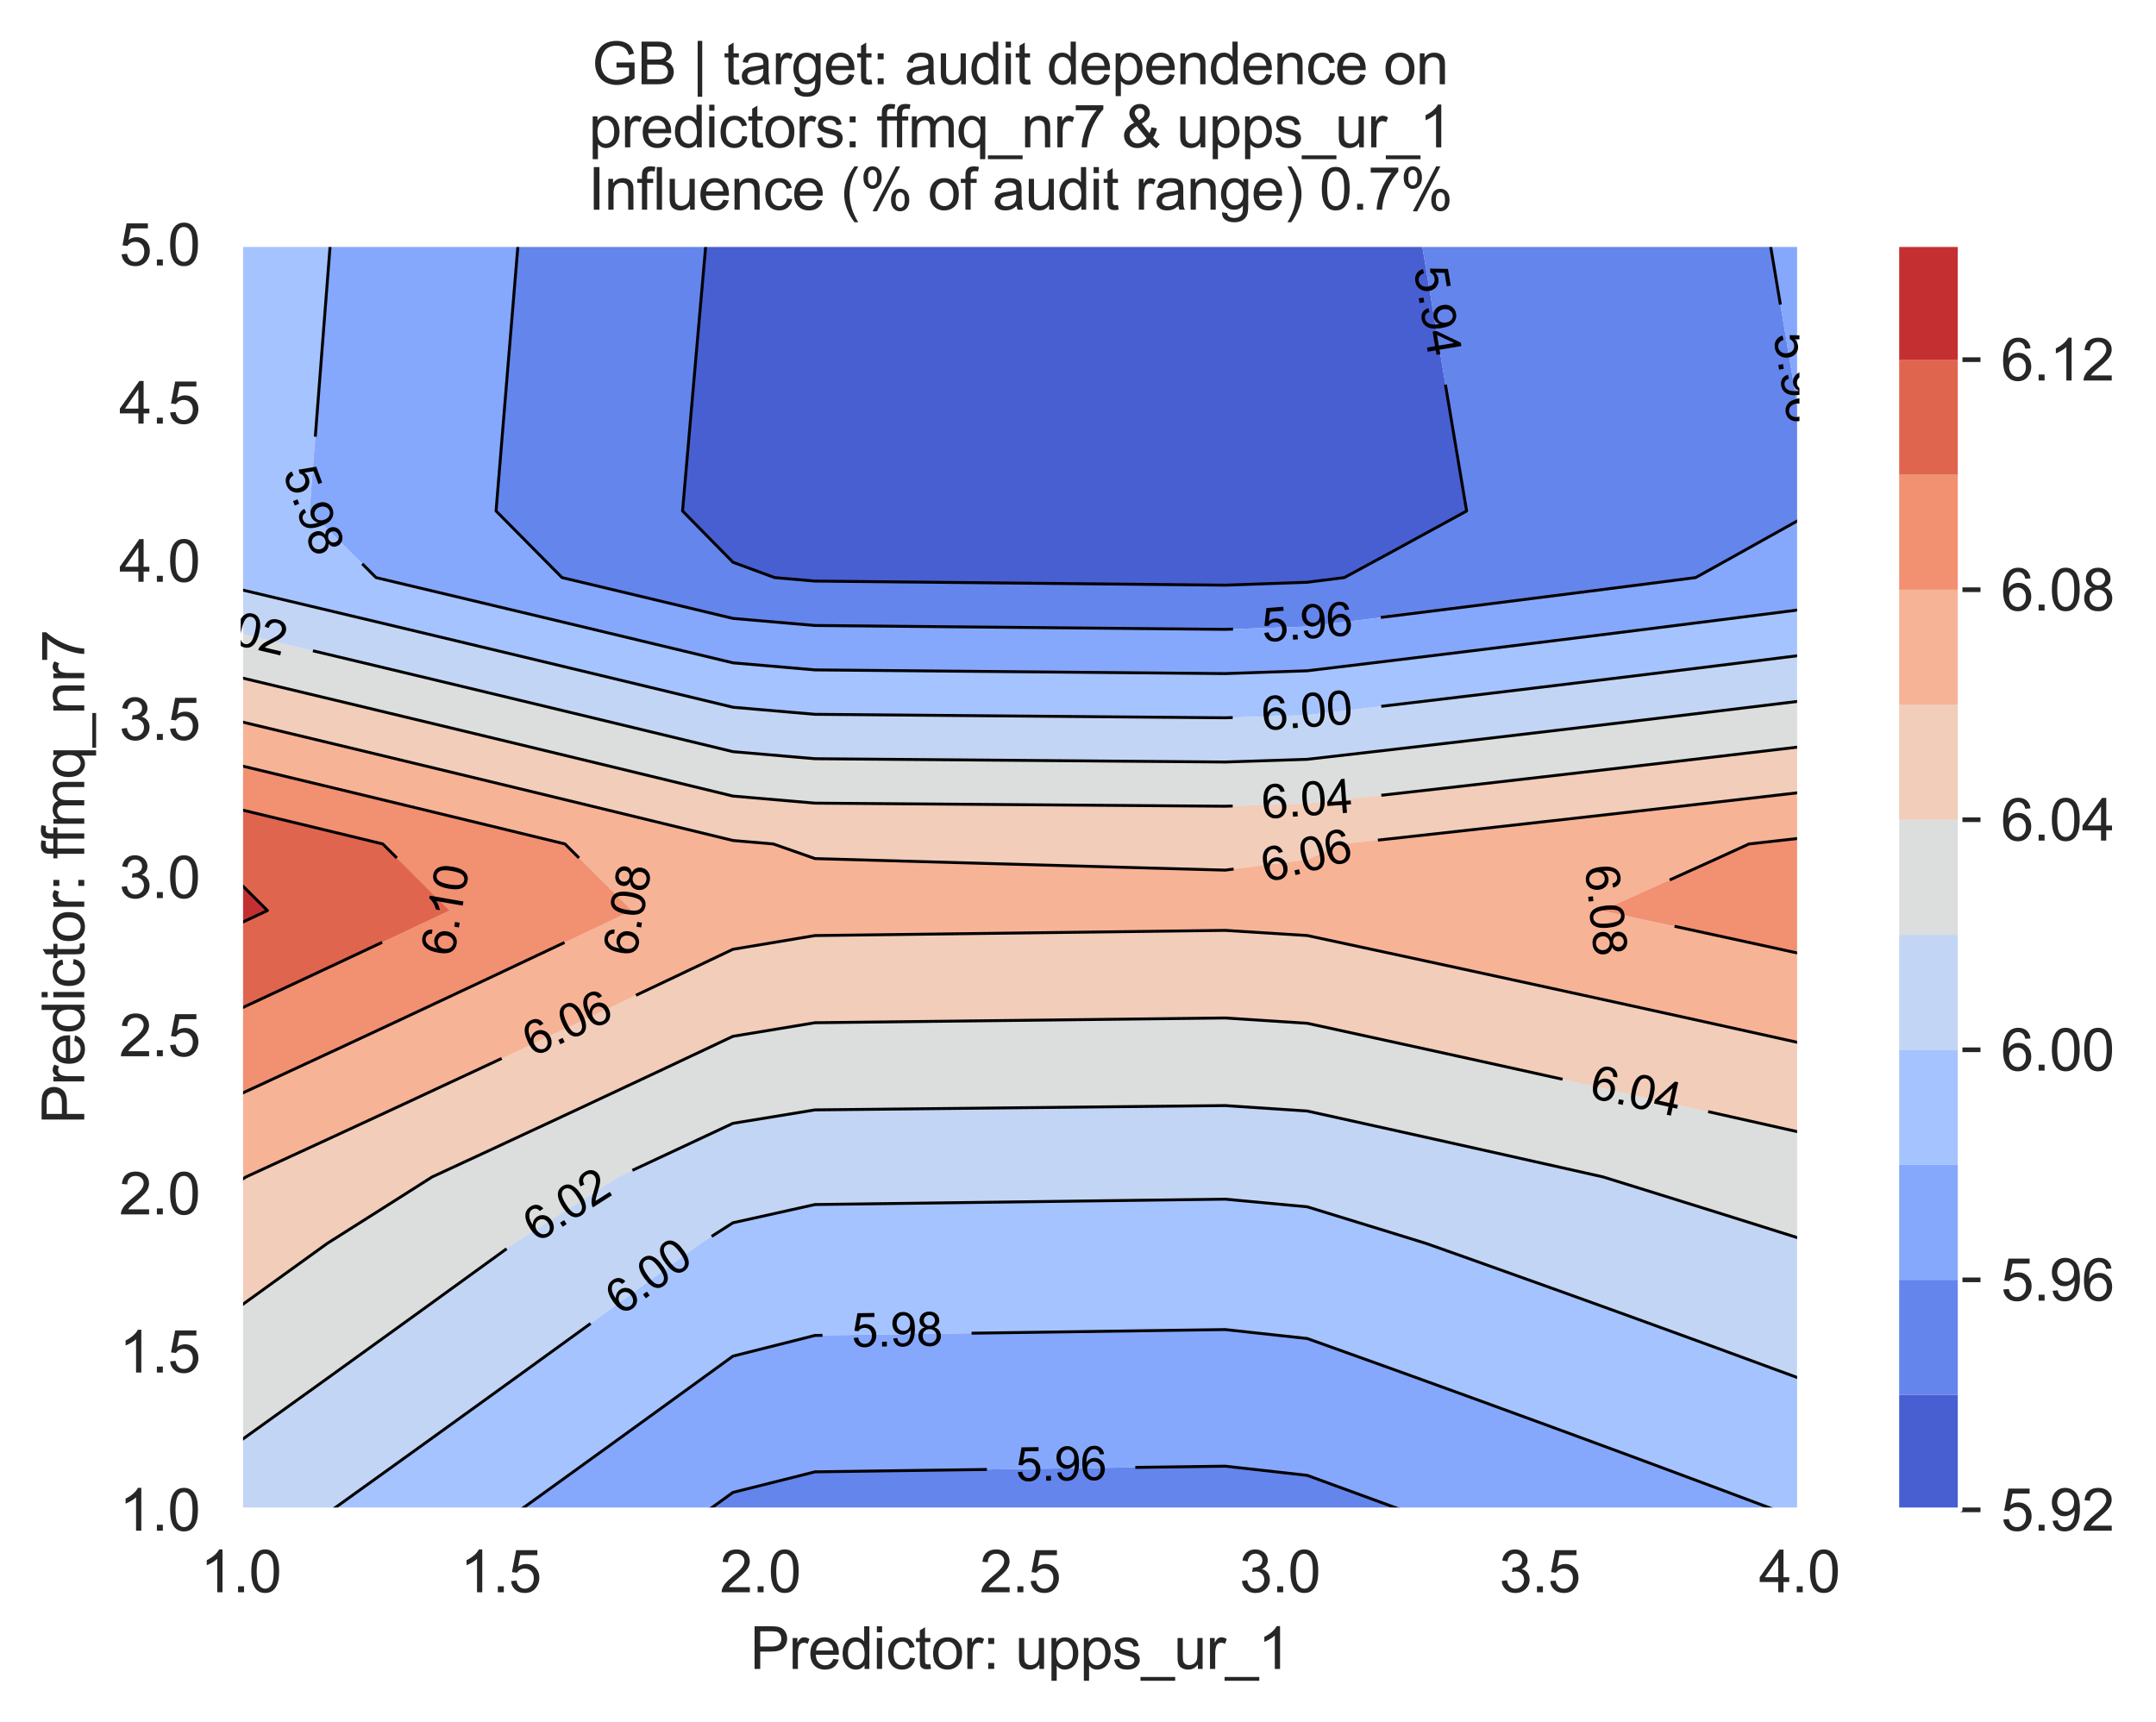 <?xml version="1.0" encoding="utf-8" standalone="no"?>
<!DOCTYPE svg PUBLIC "-//W3C//DTD SVG 1.1//EN"
  "http://www.w3.org/Graphics/SVG/1.1/DTD/svg11.dtd">
<svg xmlns:xlink="http://www.w3.org/1999/xlink" width="370.48pt" height="296.003pt" viewBox="0 0 370.48 296.003" xmlns="http://www.w3.org/2000/svg" version="1.1">
 <defs>
  <style type="text/css">*{stroke-linejoin: round; stroke-linecap: butt}</style>
 </defs>
 <g id="figure_1">
  <g id="patch_1">
   <path d="M 0 296.003 
L 370.48 296.003 
L 370.48 0 
L 0 0 
z
" style="fill: #ffffff"/>
  </g>
  <g id="axes_1">
   <g id="patch_2">
    <path d="M 41.367 259.483 
L 309.207 259.483 
L 309.207 42.043 
L 41.367 42.043 
z
" style="fill: #eaeaf2"/>
   </g>
   <g id="matplotlib.axis_1">
    <g id="xtick_1">
     <g id="line2d_1">
      <path d="M 41.367 259.483 
L 41.367 42.043 
" clip-path="url(#p9c3287f5ab)" style="fill: none; stroke: #ffffff; stroke-width: 0.8; stroke-linecap: round"/>
     </g>
     <g id="text_1">
      <!-- 1.0 -->
      <g style="fill: #262626" transform="translate(34.417 273.641)scale(0.1 -0.1)">
       <defs>
        <path id="ArialMT-31" d="M 2384 0 
L 1822 0 
L 1822 3584 
Q 1619 3391 1289 3197 
Q 959 3003 697 2906 
L 697 3450 
Q 1169 3672 1522 3987 
Q 1875 4303 2022 4600 
L 2384 4600 
L 2384 0 
z
" transform="scale(0.016)"/>
        <path id="ArialMT-2e" d="M 581 0 
L 581 641 
L 1222 641 
L 1222 0 
L 581 0 
z
" transform="scale(0.016)"/>
        <path id="ArialMT-30" d="M 266 2259 
Q 266 3072 433 3567 
Q 600 4063 929 4331 
Q 1259 4600 1759 4600 
Q 2128 4600 2406 4451 
Q 2684 4303 2865 4023 
Q 3047 3744 3150 3342 
Q 3253 2941 3253 2259 
Q 3253 1453 3087 958 
Q 2922 463 2592 192 
Q 2263 -78 1759 -78 
Q 1097 -78 719 397 
Q 266 969 266 2259 
z
M 844 2259 
Q 844 1131 1108 757 
Q 1372 384 1759 384 
Q 2147 384 2411 759 
Q 2675 1134 2675 2259 
Q 2675 3391 2411 3762 
Q 2147 4134 1753 4134 
Q 1366 4134 1134 3806 
Q 844 3388 844 2259 
z
" transform="scale(0.016)"/>
       </defs>
       <use xlink:href="#ArialMT-31"/>
       <use xlink:href="#ArialMT-2e" x="55.615"/>
       <use xlink:href="#ArialMT-30" x="83.398"/>
      </g>
     </g>
    </g>
    <g id="xtick_2">
     <g id="line2d_2">
      <path d="M 86.007 259.483 
L 86.007 42.043 
" clip-path="url(#p9c3287f5ab)" style="fill: none; stroke: #ffffff; stroke-width: 0.8; stroke-linecap: round"/>
     </g>
     <g id="text_2">
      <!-- 1.5 -->
      <g style="fill: #262626" transform="translate(79.057 273.641)scale(0.1 -0.1)">
       <defs>
        <path id="ArialMT-35" d="M 266 1200 
L 856 1250 
Q 922 819 1161 601 
Q 1400 384 1738 384 
Q 2144 384 2425 690 
Q 2706 997 2706 1503 
Q 2706 1984 2436 2262 
Q 2166 2541 1728 2541 
Q 1456 2541 1237 2417 
Q 1019 2294 894 2097 
L 366 2166 
L 809 4519 
L 3088 4519 
L 3088 3981 
L 1259 3981 
L 1013 2750 
Q 1425 3038 1878 3038 
Q 2478 3038 2890 2622 
Q 3303 2206 3303 1553 
Q 3303 931 2941 478 
Q 2500 -78 1738 -78 
Q 1113 -78 717 272 
Q 322 622 266 1200 
z
" transform="scale(0.016)"/>
       </defs>
       <use xlink:href="#ArialMT-31"/>
       <use xlink:href="#ArialMT-2e" x="55.615"/>
       <use xlink:href="#ArialMT-35" x="83.398"/>
      </g>
     </g>
    </g>
    <g id="xtick_3">
     <g id="line2d_3">
      <path d="M 130.647 259.483 
L 130.647 42.043 
" clip-path="url(#p9c3287f5ab)" style="fill: none; stroke: #ffffff; stroke-width: 0.8; stroke-linecap: round"/>
     </g>
     <g id="text_3">
      <!-- 2.0 -->
      <g style="fill: #262626" transform="translate(123.697 273.641)scale(0.1 -0.1)">
       <defs>
        <path id="ArialMT-32" d="M 3222 541 
L 3222 0 
L 194 0 
Q 188 203 259 391 
Q 375 700 629 1000 
Q 884 1300 1366 1694 
Q 2113 2306 2375 2664 
Q 2638 3022 2638 3341 
Q 2638 3675 2398 3904 
Q 2159 4134 1775 4134 
Q 1369 4134 1125 3890 
Q 881 3647 878 3216 
L 300 3275 
Q 359 3922 746 4261 
Q 1134 4600 1788 4600 
Q 2447 4600 2831 4234 
Q 3216 3869 3216 3328 
Q 3216 3053 3103 2787 
Q 2991 2522 2730 2228 
Q 2469 1934 1863 1422 
Q 1356 997 1212 845 
Q 1069 694 975 541 
L 3222 541 
z
" transform="scale(0.016)"/>
       </defs>
       <use xlink:href="#ArialMT-32"/>
       <use xlink:href="#ArialMT-2e" x="55.615"/>
       <use xlink:href="#ArialMT-30" x="83.398"/>
      </g>
     </g>
    </g>
    <g id="xtick_4">
     <g id="line2d_4">
      <path d="M 175.287 259.483 
L 175.287 42.043 
" clip-path="url(#p9c3287f5ab)" style="fill: none; stroke: #ffffff; stroke-width: 0.8; stroke-linecap: round"/>
     </g>
     <g id="text_4">
      <!-- 2.5 -->
      <g style="fill: #262626" transform="translate(168.337 273.641)scale(0.1 -0.1)">
       <use xlink:href="#ArialMT-32"/>
       <use xlink:href="#ArialMT-2e" x="55.615"/>
       <use xlink:href="#ArialMT-35" x="83.398"/>
      </g>
     </g>
    </g>
    <g id="xtick_5">
     <g id="line2d_5">
      <path d="M 219.927 259.483 
L 219.927 42.043 
" clip-path="url(#p9c3287f5ab)" style="fill: none; stroke: #ffffff; stroke-width: 0.8; stroke-linecap: round"/>
     </g>
     <g id="text_5">
      <!-- 3.0 -->
      <g style="fill: #262626" transform="translate(212.977 273.641)scale(0.1 -0.1)">
       <defs>
        <path id="ArialMT-33" d="M 269 1209 
L 831 1284 
Q 928 806 1161 595 
Q 1394 384 1728 384 
Q 2125 384 2398 659 
Q 2672 934 2672 1341 
Q 2672 1728 2419 1979 
Q 2166 2231 1775 2231 
Q 1616 2231 1378 2169 
L 1441 2663 
Q 1497 2656 1531 2656 
Q 1891 2656 2178 2843 
Q 2466 3031 2466 3422 
Q 2466 3731 2256 3934 
Q 2047 4138 1716 4138 
Q 1388 4138 1169 3931 
Q 950 3725 888 3313 
L 325 3413 
Q 428 3978 793 4289 
Q 1159 4600 1703 4600 
Q 2078 4600 2393 4439 
Q 2709 4278 2876 4000 
Q 3044 3722 3044 3409 
Q 3044 3113 2884 2869 
Q 2725 2625 2413 2481 
Q 2819 2388 3044 2092 
Q 3269 1797 3269 1353 
Q 3269 753 2831 336 
Q 2394 -81 1725 -81 
Q 1122 -81 723 278 
Q 325 638 269 1209 
z
" transform="scale(0.016)"/>
       </defs>
       <use xlink:href="#ArialMT-33"/>
       <use xlink:href="#ArialMT-2e" x="55.615"/>
       <use xlink:href="#ArialMT-30" x="83.398"/>
      </g>
     </g>
    </g>
    <g id="xtick_6">
     <g id="line2d_6">
      <path d="M 264.567 259.483 
L 264.567 42.043 
" clip-path="url(#p9c3287f5ab)" style="fill: none; stroke: #ffffff; stroke-width: 0.8; stroke-linecap: round"/>
     </g>
     <g id="text_6">
      <!-- 3.5 -->
      <g style="fill: #262626" transform="translate(257.617 273.641)scale(0.1 -0.1)">
       <use xlink:href="#ArialMT-33"/>
       <use xlink:href="#ArialMT-2e" x="55.615"/>
       <use xlink:href="#ArialMT-35" x="83.398"/>
      </g>
     </g>
    </g>
    <g id="xtick_7">
     <g id="line2d_7">
      <path d="M 309.207 259.483 
L 309.207 42.043 
" clip-path="url(#p9c3287f5ab)" style="fill: none; stroke: #ffffff; stroke-width: 0.8; stroke-linecap: round"/>
     </g>
     <g id="text_7">
      <!-- 4.0 -->
      <g style="fill: #262626" transform="translate(302.257 273.641)scale(0.1 -0.1)">
       <defs>
        <path id="ArialMT-34" d="M 2069 0 
L 2069 1097 
L 81 1097 
L 81 1613 
L 2172 4581 
L 2631 4581 
L 2631 1613 
L 3250 1613 
L 3250 1097 
L 2631 1097 
L 2631 0 
L 2069 0 
z
M 2069 1613 
L 2069 3678 
L 634 1613 
L 2069 1613 
z
" transform="scale(0.016)"/>
       </defs>
       <use xlink:href="#ArialMT-34"/>
       <use xlink:href="#ArialMT-2e" x="55.615"/>
       <use xlink:href="#ArialMT-30" x="83.398"/>
      </g>
     </g>
    </g>
    <g id="text_8">
     <!-- Predictor: upps_ur_1 -->
     <g style="fill: #262626" transform="translate(128.875 286.816)scale(0.1 -0.1)">
      <defs>
       <path id="ArialMT-50" d="M 494 0 
L 494 4581 
L 2222 4581 
Q 2678 4581 2919 4538 
Q 3256 4481 3484 4323 
Q 3713 4166 3852 3881 
Q 3991 3597 3991 3256 
Q 3991 2672 3619 2267 
Q 3247 1863 2275 1863 
L 1100 1863 
L 1100 0 
L 494 0 
z
M 1100 2403 
L 2284 2403 
Q 2872 2403 3119 2622 
Q 3366 2841 3366 3238 
Q 3366 3525 3220 3729 
Q 3075 3934 2838 4000 
Q 2684 4041 2272 4041 
L 1100 4041 
L 1100 2403 
z
" transform="scale(0.016)"/>
       <path id="ArialMT-72" d="M 416 0 
L 416 3319 
L 922 3319 
L 922 2816 
Q 1116 3169 1280 3281 
Q 1444 3394 1641 3394 
Q 1925 3394 2219 3213 
L 2025 2691 
Q 1819 2813 1613 2813 
Q 1428 2813 1281 2702 
Q 1134 2591 1072 2394 
Q 978 2094 978 1738 
L 978 0 
L 416 0 
z
" transform="scale(0.016)"/>
       <path id="ArialMT-65" d="M 2694 1069 
L 3275 997 
Q 3138 488 2766 206 
Q 2394 -75 1816 -75 
Q 1088 -75 661 373 
Q 234 822 234 1631 
Q 234 2469 665 2931 
Q 1097 3394 1784 3394 
Q 2450 3394 2872 2941 
Q 3294 2488 3294 1666 
Q 3294 1616 3291 1516 
L 816 1516 
Q 847 969 1125 678 
Q 1403 388 1819 388 
Q 2128 388 2347 550 
Q 2566 713 2694 1069 
z
M 847 1978 
L 2700 1978 
Q 2663 2397 2488 2606 
Q 2219 2931 1791 2931 
Q 1403 2931 1139 2672 
Q 875 2413 847 1978 
z
" transform="scale(0.016)"/>
       <path id="ArialMT-64" d="M 2575 0 
L 2575 419 
Q 2259 -75 1647 -75 
Q 1250 -75 917 144 
Q 584 363 401 755 
Q 219 1147 219 1656 
Q 219 2153 384 2558 
Q 550 2963 881 3178 
Q 1213 3394 1622 3394 
Q 1922 3394 2156 3267 
Q 2391 3141 2538 2938 
L 2538 4581 
L 3097 4581 
L 3097 0 
L 2575 0 
z
M 797 1656 
Q 797 1019 1065 703 
Q 1334 388 1700 388 
Q 2069 388 2326 689 
Q 2584 991 2584 1609 
Q 2584 2291 2321 2609 
Q 2059 2928 1675 2928 
Q 1300 2928 1048 2622 
Q 797 2316 797 1656 
z
" transform="scale(0.016)"/>
       <path id="ArialMT-69" d="M 425 3934 
L 425 4581 
L 988 4581 
L 988 3934 
L 425 3934 
z
M 425 0 
L 425 3319 
L 988 3319 
L 988 0 
L 425 0 
z
" transform="scale(0.016)"/>
       <path id="ArialMT-63" d="M 2588 1216 
L 3141 1144 
Q 3050 572 2676 248 
Q 2303 -75 1759 -75 
Q 1078 -75 664 370 
Q 250 816 250 1647 
Q 250 2184 428 2587 
Q 606 2991 970 3192 
Q 1334 3394 1763 3394 
Q 2303 3394 2647 3120 
Q 2991 2847 3088 2344 
L 2541 2259 
Q 2463 2594 2264 2762 
Q 2066 2931 1784 2931 
Q 1359 2931 1093 2626 
Q 828 2322 828 1663 
Q 828 994 1084 691 
Q 1341 388 1753 388 
Q 2084 388 2306 591 
Q 2528 794 2588 1216 
z
" transform="scale(0.016)"/>
       <path id="ArialMT-74" d="M 1650 503 
L 1731 6 
Q 1494 -44 1306 -44 
Q 1000 -44 831 53 
Q 663 150 594 308 
Q 525 466 525 972 
L 525 2881 
L 113 2881 
L 113 3319 
L 525 3319 
L 525 4141 
L 1084 4478 
L 1084 3319 
L 1650 3319 
L 1650 2881 
L 1084 2881 
L 1084 941 
Q 1084 700 1114 631 
Q 1144 563 1211 522 
Q 1278 481 1403 481 
Q 1497 481 1650 503 
z
" transform="scale(0.016)"/>
       <path id="ArialMT-6f" d="M 213 1659 
Q 213 2581 725 3025 
Q 1153 3394 1769 3394 
Q 2453 3394 2887 2945 
Q 3322 2497 3322 1706 
Q 3322 1066 3130 698 
Q 2938 331 2570 128 
Q 2203 -75 1769 -75 
Q 1072 -75 642 372 
Q 213 819 213 1659 
z
M 791 1659 
Q 791 1022 1069 705 
Q 1347 388 1769 388 
Q 2188 388 2466 706 
Q 2744 1025 2744 1678 
Q 2744 2294 2464 2611 
Q 2184 2928 1769 2928 
Q 1347 2928 1069 2612 
Q 791 2297 791 1659 
z
" transform="scale(0.016)"/>
       <path id="ArialMT-3a" d="M 578 2678 
L 578 3319 
L 1219 3319 
L 1219 2678 
L 578 2678 
z
M 578 0 
L 578 641 
L 1219 641 
L 1219 0 
L 578 0 
z
" transform="scale(0.016)"/>
       <path id="ArialMT-20" transform="scale(0.016)"/>
       <path id="ArialMT-75" d="M 2597 0 
L 2597 488 
Q 2209 -75 1544 -75 
Q 1250 -75 995 37 
Q 741 150 617 320 
Q 494 491 444 738 
Q 409 903 409 1263 
L 409 3319 
L 972 3319 
L 972 1478 
Q 972 1038 1006 884 
Q 1059 663 1231 536 
Q 1403 409 1656 409 
Q 1909 409 2131 539 
Q 2353 669 2445 892 
Q 2538 1116 2538 1541 
L 2538 3319 
L 3100 3319 
L 3100 0 
L 2597 0 
z
" transform="scale(0.016)"/>
       <path id="ArialMT-70" d="M 422 -1272 
L 422 3319 
L 934 3319 
L 934 2888 
Q 1116 3141 1344 3267 
Q 1572 3394 1897 3394 
Q 2322 3394 2647 3175 
Q 2972 2956 3137 2557 
Q 3303 2159 3303 1684 
Q 3303 1175 3120 767 
Q 2938 359 2589 142 
Q 2241 -75 1856 -75 
Q 1575 -75 1351 44 
Q 1128 163 984 344 
L 984 -1272 
L 422 -1272 
z
M 931 1641 
Q 931 1000 1190 694 
Q 1450 388 1819 388 
Q 2194 388 2461 705 
Q 2728 1022 2728 1688 
Q 2728 2322 2467 2637 
Q 2206 2953 1844 2953 
Q 1484 2953 1207 2617 
Q 931 2281 931 1641 
z
" transform="scale(0.016)"/>
       <path id="ArialMT-73" d="M 197 991 
L 753 1078 
Q 800 744 1014 566 
Q 1228 388 1613 388 
Q 2000 388 2187 545 
Q 2375 703 2375 916 
Q 2375 1106 2209 1216 
Q 2094 1291 1634 1406 
Q 1016 1563 777 1677 
Q 538 1791 414 1992 
Q 291 2194 291 2438 
Q 291 2659 392 2848 
Q 494 3038 669 3163 
Q 800 3259 1026 3326 
Q 1253 3394 1513 3394 
Q 1903 3394 2198 3281 
Q 2494 3169 2634 2976 
Q 2775 2784 2828 2463 
L 2278 2388 
Q 2241 2644 2061 2787 
Q 1881 2931 1553 2931 
Q 1166 2931 1000 2803 
Q 834 2675 834 2503 
Q 834 2394 903 2306 
Q 972 2216 1119 2156 
Q 1203 2125 1616 2013 
Q 2213 1853 2448 1751 
Q 2684 1650 2818 1456 
Q 2953 1263 2953 975 
Q 2953 694 2789 445 
Q 2625 197 2315 61 
Q 2006 -75 1616 -75 
Q 969 -75 630 194 
Q 291 463 197 991 
z
" transform="scale(0.016)"/>
       <path id="ArialMT-5f" d="M -97 -1272 
L -97 -866 
L 3631 -866 
L 3631 -1272 
L -97 -1272 
z
" transform="scale(0.016)"/>
      </defs>
      <use xlink:href="#ArialMT-50"/>
      <use xlink:href="#ArialMT-72" x="66.699"/>
      <use xlink:href="#ArialMT-65" x="100"/>
      <use xlink:href="#ArialMT-64" x="155.615"/>
      <use xlink:href="#ArialMT-69" x="211.23"/>
      <use xlink:href="#ArialMT-63" x="233.447"/>
      <use xlink:href="#ArialMT-74" x="283.447"/>
      <use xlink:href="#ArialMT-6f" x="311.23"/>
      <use xlink:href="#ArialMT-72" x="366.846"/>
      <use xlink:href="#ArialMT-3a" x="400.146"/>
      <use xlink:href="#ArialMT-20" x="427.93"/>
      <use xlink:href="#ArialMT-75" x="455.713"/>
      <use xlink:href="#ArialMT-70" x="511.328"/>
      <use xlink:href="#ArialMT-70" x="566.943"/>
      <use xlink:href="#ArialMT-73" x="622.559"/>
      <use xlink:href="#ArialMT-5f" x="672.559"/>
      <use xlink:href="#ArialMT-75" x="728.174"/>
      <use xlink:href="#ArialMT-72" x="783.789"/>
      <use xlink:href="#ArialMT-5f" x="817.09"/>
      <use xlink:href="#ArialMT-31" x="872.705"/>
     </g>
    </g>
   </g>
   <g id="matplotlib.axis_2">
    <g id="ytick_1">
     <g id="line2d_8">
      <path d="M 41.367 259.483 
L 309.207 259.483 
" clip-path="url(#p9c3287f5ab)" style="fill: none; stroke: #ffffff; stroke-width: 0.8; stroke-linecap: round"/>
     </g>
     <g id="text_9">
      <!-- 1.0 -->
      <g style="fill: #262626" transform="translate(20.467 263.062)scale(0.1 -0.1)">
       <use xlink:href="#ArialMT-31"/>
       <use xlink:href="#ArialMT-2e" x="55.615"/>
       <use xlink:href="#ArialMT-30" x="83.398"/>
      </g>
     </g>
    </g>
    <g id="ytick_2">
     <g id="line2d_9">
      <path d="M 41.367 232.303 
L 309.207 232.303 
" clip-path="url(#p9c3287f5ab)" style="fill: none; stroke: #ffffff; stroke-width: 0.8; stroke-linecap: round"/>
     </g>
     <g id="text_10">
      <!-- 1.5 -->
      <g style="fill: #262626" transform="translate(20.467 235.882)scale(0.1 -0.1)">
       <use xlink:href="#ArialMT-31"/>
       <use xlink:href="#ArialMT-2e" x="55.615"/>
       <use xlink:href="#ArialMT-35" x="83.398"/>
      </g>
     </g>
    </g>
    <g id="ytick_3">
     <g id="line2d_10">
      <path d="M 41.367 205.123 
L 309.207 205.123 
" clip-path="url(#p9c3287f5ab)" style="fill: none; stroke: #ffffff; stroke-width: 0.8; stroke-linecap: round"/>
     </g>
     <g id="text_11">
      <!-- 2.0 -->
      <g style="fill: #262626" transform="translate(20.467 208.702)scale(0.1 -0.1)">
       <use xlink:href="#ArialMT-32"/>
       <use xlink:href="#ArialMT-2e" x="55.615"/>
       <use xlink:href="#ArialMT-30" x="83.398"/>
      </g>
     </g>
    </g>
    <g id="ytick_4">
     <g id="line2d_11">
      <path d="M 41.367 177.943 
L 309.207 177.943 
" clip-path="url(#p9c3287f5ab)" style="fill: none; stroke: #ffffff; stroke-width: 0.8; stroke-linecap: round"/>
     </g>
     <g id="text_12">
      <!-- 2.5 -->
      <g style="fill: #262626" transform="translate(20.467 181.522)scale(0.1 -0.1)">
       <use xlink:href="#ArialMT-32"/>
       <use xlink:href="#ArialMT-2e" x="55.615"/>
       <use xlink:href="#ArialMT-35" x="83.398"/>
      </g>
     </g>
    </g>
    <g id="ytick_5">
     <g id="line2d_12">
      <path d="M 41.367 150.763 
L 309.207 150.763 
" clip-path="url(#p9c3287f5ab)" style="fill: none; stroke: #ffffff; stroke-width: 0.8; stroke-linecap: round"/>
     </g>
     <g id="text_13">
      <!-- 3.0 -->
      <g style="fill: #262626" transform="translate(20.467 154.342)scale(0.1 -0.1)">
       <use xlink:href="#ArialMT-33"/>
       <use xlink:href="#ArialMT-2e" x="55.615"/>
       <use xlink:href="#ArialMT-30" x="83.398"/>
      </g>
     </g>
    </g>
    <g id="ytick_6">
     <g id="line2d_13">
      <path d="M 41.367 123.583 
L 309.207 123.583 
" clip-path="url(#p9c3287f5ab)" style="fill: none; stroke: #ffffff; stroke-width: 0.8; stroke-linecap: round"/>
     </g>
     <g id="text_14">
      <!-- 3.5 -->
      <g style="fill: #262626" transform="translate(20.467 127.162)scale(0.1 -0.1)">
       <use xlink:href="#ArialMT-33"/>
       <use xlink:href="#ArialMT-2e" x="55.615"/>
       <use xlink:href="#ArialMT-35" x="83.398"/>
      </g>
     </g>
    </g>
    <g id="ytick_7">
     <g id="line2d_14">
      <path d="M 41.367 96.403 
L 309.207 96.403 
" clip-path="url(#p9c3287f5ab)" style="fill: none; stroke: #ffffff; stroke-width: 0.8; stroke-linecap: round"/>
     </g>
     <g id="text_15">
      <!-- 4.0 -->
      <g style="fill: #262626" transform="translate(20.467 99.982)scale(0.1 -0.1)">
       <use xlink:href="#ArialMT-34"/>
       <use xlink:href="#ArialMT-2e" x="55.615"/>
       <use xlink:href="#ArialMT-30" x="83.398"/>
      </g>
     </g>
    </g>
    <g id="ytick_8">
     <g id="line2d_15">
      <path d="M 41.367 69.223 
L 309.207 69.223 
" clip-path="url(#p9c3287f5ab)" style="fill: none; stroke: #ffffff; stroke-width: 0.8; stroke-linecap: round"/>
     </g>
     <g id="text_16">
      <!-- 4.5 -->
      <g style="fill: #262626" transform="translate(20.467 72.802)scale(0.1 -0.1)">
       <use xlink:href="#ArialMT-34"/>
       <use xlink:href="#ArialMT-2e" x="55.615"/>
       <use xlink:href="#ArialMT-35" x="83.398"/>
      </g>
     </g>
    </g>
    <g id="ytick_9">
     <g id="line2d_16">
      <path d="M 41.367 42.043 
L 309.207 42.043 
" clip-path="url(#p9c3287f5ab)" style="fill: none; stroke: #ffffff; stroke-width: 0.8; stroke-linecap: round"/>
     </g>
     <g id="text_17">
      <!-- 5.0 -->
      <g style="fill: #262626" transform="translate(20.467 45.622)scale(0.1 -0.1)">
       <use xlink:href="#ArialMT-35"/>
       <use xlink:href="#ArialMT-2e" x="55.615"/>
       <use xlink:href="#ArialMT-30" x="83.398"/>
      </g>
     </g>
    </g>
    <g id="text_18">
     <!-- Predictor: ffmq_nr7 -->
     <g style="fill: #262626" transform="translate(14.48 193.19)rotate(-90)scale(0.1 -0.1)">
      <defs>
       <path id="ArialMT-66" d="M 556 0 
L 556 2881 
L 59 2881 
L 59 3319 
L 556 3319 
L 556 3672 
Q 556 4006 616 4169 
Q 697 4388 901 4523 
Q 1106 4659 1475 4659 
Q 1713 4659 2000 4603 
L 1916 4113 
Q 1741 4144 1584 4144 
Q 1328 4144 1222 4034 
Q 1116 3925 1116 3625 
L 1116 3319 
L 1763 3319 
L 1763 2881 
L 1116 2881 
L 1116 0 
L 556 0 
z
" transform="scale(0.016)"/>
       <path id="ArialMT-6d" d="M 422 0 
L 422 3319 
L 925 3319 
L 925 2853 
Q 1081 3097 1340 3245 
Q 1600 3394 1931 3394 
Q 2300 3394 2536 3241 
Q 2772 3088 2869 2813 
Q 3263 3394 3894 3394 
Q 4388 3394 4653 3120 
Q 4919 2847 4919 2278 
L 4919 0 
L 4359 0 
L 4359 2091 
Q 4359 2428 4304 2576 
Q 4250 2725 4106 2815 
Q 3963 2906 3769 2906 
Q 3419 2906 3187 2673 
Q 2956 2441 2956 1928 
L 2956 0 
L 2394 0 
L 2394 2156 
Q 2394 2531 2256 2718 
Q 2119 2906 1806 2906 
Q 1569 2906 1367 2781 
Q 1166 2656 1075 2415 
Q 984 2175 984 1722 
L 984 0 
L 422 0 
z
" transform="scale(0.016)"/>
       <path id="ArialMT-71" d="M 2538 -1272 
L 2538 353 
Q 2406 169 2170 47 
Q 1934 -75 1669 -75 
Q 1078 -75 651 397 
Q 225 869 225 1691 
Q 225 2191 398 2587 
Q 572 2984 901 3189 
Q 1231 3394 1625 3394 
Q 2241 3394 2594 2875 
L 2594 3319 
L 3100 3319 
L 3100 -1272 
L 2538 -1272 
z
M 803 1669 
Q 803 1028 1072 708 
Q 1341 388 1716 388 
Q 2075 388 2334 692 
Q 2594 997 2594 1619 
Q 2594 2281 2320 2615 
Q 2047 2950 1678 2950 
Q 1313 2950 1058 2639 
Q 803 2328 803 1669 
z
" transform="scale(0.016)"/>
       <path id="ArialMT-6e" d="M 422 0 
L 422 3319 
L 928 3319 
L 928 2847 
Q 1294 3394 1984 3394 
Q 2284 3394 2536 3286 
Q 2788 3178 2913 3003 
Q 3038 2828 3088 2588 
Q 3119 2431 3119 2041 
L 3119 0 
L 2556 0 
L 2556 2019 
Q 2556 2363 2490 2533 
Q 2425 2703 2258 2804 
Q 2091 2906 1866 2906 
Q 1506 2906 1245 2678 
Q 984 2450 984 1813 
L 984 0 
L 422 0 
z
" transform="scale(0.016)"/>
       <path id="ArialMT-37" d="M 303 3981 
L 303 4522 
L 3269 4522 
L 3269 4084 
Q 2831 3619 2401 2847 
Q 1972 2075 1738 1259 
Q 1569 684 1522 0 
L 944 0 
Q 953 541 1156 1306 
Q 1359 2072 1739 2783 
Q 2119 3494 2547 3981 
L 303 3981 
z
" transform="scale(0.016)"/>
      </defs>
      <use xlink:href="#ArialMT-50"/>
      <use xlink:href="#ArialMT-72" x="66.699"/>
      <use xlink:href="#ArialMT-65" x="100"/>
      <use xlink:href="#ArialMT-64" x="155.615"/>
      <use xlink:href="#ArialMT-69" x="211.23"/>
      <use xlink:href="#ArialMT-63" x="233.447"/>
      <use xlink:href="#ArialMT-74" x="283.447"/>
      <use xlink:href="#ArialMT-6f" x="311.23"/>
      <use xlink:href="#ArialMT-72" x="366.846"/>
      <use xlink:href="#ArialMT-3a" x="400.146"/>
      <use xlink:href="#ArialMT-20" x="427.93"/>
      <use xlink:href="#ArialMT-66" x="455.713"/>
      <use xlink:href="#ArialMT-66" x="481.746"/>
      <use xlink:href="#ArialMT-6d" x="509.529"/>
      <use xlink:href="#ArialMT-71" x="592.83"/>
      <use xlink:href="#ArialMT-5f" x="648.445"/>
      <use xlink:href="#ArialMT-6e" x="704.061"/>
      <use xlink:href="#ArialMT-72" x="759.676"/>
      <use xlink:href="#ArialMT-37" x="792.977"/>
     </g>
    </g>
   </g>
   <g id="PathCollection_1">
    <path d="M 140.045 99.863 
L 154.142 100.004 
L 168.239 100.144 
L 182.336 100.284 
L 196.432 100.424 
L 210.529 100.564 
L 224.626 100.067 
L 230.998 99.264 
L 238.723 95.081 
L 252.02 87.82 
L 250.101 76.376 
L 248.182 64.932 
L 246.263 53.487 
L 244.344 42.043 
L 238.723 42.043 
L 224.626 42.043 
L 210.529 42.043 
L 196.432 42.043 
L 182.336 42.043 
L 168.239 42.043 
L 154.142 42.043 
L 140.045 42.043 
L 125.948 42.043 
L 121.288 42.043 
L 120.282 53.487 
L 119.28 64.932 
L 118.282 76.376 
L 117.287 87.82 
L 125.948 96.627 
L 133.106 99.264 
z
" clip-path="url(#p9c3287f5ab)" style="fill: #485fd1"/>
   </g>
   <g id="PathCollection_2">
    <path d="M 125.948 259.483 
L 140.045 259.483 
L 154.142 259.483 
L 168.239 259.483 
L 182.336 259.483 
L 196.432 259.483 
L 210.529 259.483 
L 224.626 259.483 
L 238.723 259.483 
L 240.811 259.483 
L 238.723 258.714 
L 224.626 253.553 
L 210.529 251.973 
L 196.432 252.168 
L 182.336 252.363 
L 168.239 252.558 
L 154.142 252.752 
L 140.045 252.947 
L 125.948 256.482 
L 121.801 259.483 
z
" clip-path="url(#p9c3287f5ab)" style="fill: #6485ec"/>
    <path d="M 97.755 99.545 
L 111.851 102.907 
L 125.948 106.28 
L 140.045 107.495 
L 154.142 107.629 
L 168.239 107.763 
L 182.336 107.896 
L 196.432 108.029 
L 210.529 108.162 
L 224.626 107.674 
L 238.723 105.933 
L 252.82 104.173 
L 266.917 102.394 
L 281.014 100.597 
L 291.367 99.264 
L 295.11 97.19 
L 309.207 89.324 
L 309.207 87.82 
L 309.207 76.376 
L 309.207 71.852 
L 308.047 64.932 
L 306.128 53.487 
L 304.209 42.043 
L 295.11 42.043 
L 281.014 42.043 
L 266.917 42.043 
L 252.82 42.043 
L 244.344 42.043 
L 246.263 53.487 
L 248.182 64.932 
L 250.101 76.376 
L 252.02 87.82 
L 238.723 95.081 
L 230.998 99.264 
L 224.626 100.067 
L 210.529 100.564 
L 196.432 100.424 
L 182.336 100.284 
L 168.239 100.144 
L 154.142 100.004 
L 140.045 99.863 
L 133.106 99.264 
L 125.948 96.627 
L 117.287 87.82 
L 118.282 76.376 
L 119.28 64.932 
L 120.282 53.487 
L 121.288 42.043 
L 111.851 42.043 
L 97.755 42.043 
L 89.016 42.043 
L 88.068 53.487 
L 87.122 64.932 
L 86.18 76.376 
L 85.242 87.82 
L 96.573 99.264 
z
" clip-path="url(#p9c3287f5ab)" style="fill: #6485ec"/>
   </g>
   <g id="PathCollection_3">
    <path d="M 97.755 259.483 
L 111.851 259.483 
L 121.801 259.483 
L 125.948 256.482 
L 140.045 252.947 
L 154.142 252.752 
L 168.239 252.558 
L 182.336 252.363 
L 196.432 252.168 
L 210.529 251.973 
L 224.626 253.553 
L 238.723 258.714 
L 240.811 259.483 
L 252.82 259.483 
L 266.917 259.483 
L 281.014 259.483 
L 295.11 259.483 
L 305 259.483 
L 295.11 255.773 
L 281.014 250.528 
L 274.277 248.039 
L 266.917 245.332 
L 252.82 240.185 
L 242.908 236.595 
L 238.723 235.086 
L 224.626 230.034 
L 210.529 228.496 
L 196.432 228.698 
L 182.336 228.9 
L 168.239 229.102 
L 154.142 229.304 
L 140.045 229.506 
L 125.948 233.06 
L 121.086 236.595 
L 111.851 243.294 
L 105.297 248.039 
L 97.755 253.489 
L 89.44 259.483 
z
" clip-path="url(#p9c3287f5ab)" style="fill: #85a8fc"/>
    <path d="M 125.948 113.913 
L 140.045 115.128 
L 154.142 115.255 
L 168.239 115.382 
L 182.336 115.508 
L 196.432 115.635 
L 210.529 115.761 
L 224.626 115.282 
L 238.723 113.58 
L 252.82 111.861 
L 262.183 110.708 
L 266.917 110.123 
L 281.014 108.366 
L 295.11 106.591 
L 309.207 104.797 
L 309.207 99.264 
L 309.207 89.324 
L 295.11 97.19 
L 291.367 99.264 
L 281.014 100.597 
L 266.917 102.394 
L 252.82 104.173 
L 238.723 105.933 
L 224.626 107.674 
L 210.529 108.162 
L 196.432 108.029 
L 182.336 107.896 
L 168.239 107.763 
L 154.142 107.629 
L 140.045 107.495 
L 125.948 106.28 
L 111.851 102.907 
L 97.755 99.545 
L 96.573 99.264 
L 85.242 87.82 
L 86.18 76.376 
L 87.122 64.932 
L 88.068 53.487 
L 89.016 42.043 
L 83.658 42.043 
L 69.561 42.043 
L 56.745 42.043 
L 55.853 53.487 
L 55.464 58.49 
L 54.964 64.932 
L 54.079 76.376 
L 53.197 87.82 
L 55.464 90.088 
L 64.612 99.264 
L 69.561 100.439 
L 83.658 103.792 
L 97.755 107.155 
L 111.851 110.529 
L 112.601 110.708 
z
" clip-path="url(#p9c3287f5ab)" style="fill: #85a8fc"/>
    <path d="M 309.207 71.852 
L 309.207 64.932 
L 309.207 53.487 
L 309.207 42.043 
L 304.209 42.043 
L 306.128 53.487 
L 308.047 64.932 
z
" clip-path="url(#p9c3287f5ab)" style="fill: #85a8fc"/>
   </g>
   <g id="PathCollection_4">
    <path d="M 69.561 259.483 
L 83.658 259.483 
L 89.44 259.483 
L 97.755 253.489 
L 105.297 248.039 
L 111.851 243.294 
L 121.086 236.595 
L 125.948 233.06 
L 140.045 229.506 
L 154.142 229.304 
L 168.239 229.102 
L 182.336 228.9 
L 196.432 228.698 
L 210.529 228.496 
L 224.626 230.034 
L 238.723 235.086 
L 242.908 236.595 
L 252.82 240.185 
L 266.917 245.332 
L 274.277 248.039 
L 281.014 250.528 
L 295.11 255.773 
L 305 259.483 
L 309.207 259.483 
L 309.207 248.039 
L 309.207 236.876 
L 308.446 236.595 
L 295.11 231.695 
L 281.014 226.564 
L 277.107 225.15 
L 266.917 221.481 
L 252.82 216.446 
L 245.095 213.706 
L 238.723 211.735 
L 224.626 207.398 
L 210.529 206.084 
L 196.432 206.27 
L 182.336 206.455 
L 168.239 206.64 
L 154.142 206.825 
L 140.045 207.01 
L 125.948 210.143 
L 120.377 213.706 
L 111.851 219.918 
L 104.655 225.15 
L 97.755 230.158 
L 88.865 236.595 
L 83.658 240.358 
L 73.006 248.039 
L 69.561 250.519 
L 57.078 259.483 
z
" clip-path="url(#p9c3287f5ab)" style="fill: #a5c3fe"/>
    <path d="M 140.045 122.76 
L 154.142 122.88 
L 168.239 123.001 
L 182.336 123.12 
L 196.432 123.24 
L 210.529 123.359 
L 224.626 122.889 
L 230.891 122.153 
L 238.723 121.227 
L 252.82 119.548 
L 266.917 117.851 
L 281.014 116.136 
L 295.11 114.403 
L 309.207 112.65 
L 309.207 110.708 
L 309.207 104.797 
L 295.11 106.591 
L 281.014 108.366 
L 266.917 110.123 
L 262.183 110.708 
L 252.82 111.861 
L 238.723 113.58 
L 224.626 115.282 
L 210.529 115.761 
L 196.432 115.635 
L 182.336 115.508 
L 168.239 115.382 
L 154.142 115.255 
L 140.045 115.128 
L 125.948 113.913 
L 112.601 110.708 
L 111.851 110.529 
L 97.755 107.155 
L 83.658 103.792 
L 69.561 100.439 
L 64.612 99.264 
L 55.464 90.088 
L 53.197 87.82 
L 54.079 76.376 
L 54.964 64.932 
L 55.464 58.49 
L 55.853 53.487 
L 56.745 42.043 
L 55.464 42.043 
L 41.367 42.043 
L 41.367 53.487 
L 41.367 64.932 
L 41.367 76.376 
L 41.367 87.82 
L 41.367 99.264 
L 41.367 101.327 
L 55.464 104.671 
L 69.561 108.025 
L 80.805 110.708 
L 83.658 111.39 
L 97.755 114.765 
L 111.851 118.15 
L 125.948 121.546 
L 132.993 122.153 
z
" clip-path="url(#p9c3287f5ab)" style="fill: #a5c3fe"/>
   </g>
   <g id="PathCollection_5">
    <path d="M 55.464 259.483 
L 57.078 259.483 
L 69.561 250.519 
L 73.006 248.039 
L 83.658 240.358 
L 88.865 236.595 
L 97.755 230.158 
L 104.655 225.15 
L 111.851 219.918 
L 120.377 213.706 
L 125.948 210.143 
L 140.045 207.01 
L 154.142 206.825 
L 168.239 206.64 
L 182.336 206.455 
L 196.432 206.27 
L 210.529 206.084 
L 224.626 207.398 
L 238.723 211.735 
L 245.095 213.706 
L 252.82 216.446 
L 266.917 221.481 
L 277.107 225.15 
L 281.014 226.564 
L 295.11 231.695 
L 308.446 236.595 
L 309.207 236.876 
L 309.207 236.595 
L 309.207 225.15 
L 309.207 213.706 
L 309.207 212.811 
L 295.11 208.38 
L 281.014 203.985 
L 275.453 202.262 
L 266.917 200.343 
L 252.82 197.189 
L 238.723 194.053 
L 224.626 190.937 
L 222.838 190.818 
L 210.529 190.002 
L 196.432 190.151 
L 182.336 190.3 
L 168.239 190.448 
L 154.142 190.596 
L 140.045 190.744 
L 139.596 190.818 
L 125.948 193.052 
L 111.851 199.65 
L 106.248 202.262 
L 97.755 207.685 
L 88.295 213.706 
L 83.658 217.072 
L 72.504 225.15 
L 69.561 227.278 
L 56.644 236.595 
L 55.464 237.444 
L 41.367 247.572 
L 41.367 248.039 
L 41.367 259.483 
z
" clip-path="url(#p9c3287f5ab)" style="fill: #c3d5f4"/>
    <path d="M 97.755 122.375 
L 111.851 125.771 
L 125.948 129.179 
L 140.045 130.393 
L 154.142 130.506 
L 168.239 130.619 
L 182.336 130.732 
L 196.432 130.845 
L 210.529 130.958 
L 224.626 130.496 
L 238.723 128.875 
L 252.82 127.236 
L 266.917 125.58 
L 281.014 123.906 
L 295.11 122.214 
L 295.62 122.153 
L 309.207 120.504 
L 309.207 112.65 
L 295.11 114.403 
L 281.014 116.136 
L 266.917 117.851 
L 252.82 119.548 
L 238.723 121.227 
L 230.891 122.153 
L 224.626 122.889 
L 210.529 123.359 
L 196.432 123.24 
L 182.336 123.12 
L 168.239 123.001 
L 154.142 122.88 
L 140.045 122.76 
L 132.993 122.153 
L 125.948 121.546 
L 111.851 118.15 
L 97.755 114.765 
L 83.658 111.39 
L 80.805 110.708 
L 69.561 108.025 
L 55.464 104.671 
L 41.367 101.327 
L 41.367 108.89 
L 49.01 110.708 
L 55.464 112.246 
L 69.561 115.612 
L 83.658 118.988 
L 96.832 122.153 
z
" clip-path="url(#p9c3287f5ab)" style="fill: #c3d5f4"/>
   </g>
   <g id="PathCollection_6">
    <path d="M 55.464 237.444 
L 56.644 236.595 
L 69.561 227.278 
L 72.504 225.15 
L 83.658 217.072 
L 88.295 213.706 
L 97.755 207.685 
L 106.248 202.262 
L 111.851 199.65 
L 125.948 193.052 
L 139.596 190.818 
L 140.045 190.744 
L 154.142 190.596 
L 168.239 190.448 
L 182.336 190.3 
L 196.432 190.151 
L 210.529 190.002 
L 222.838 190.818 
L 224.626 190.937 
L 238.723 194.053 
L 252.82 197.189 
L 266.917 200.343 
L 275.453 202.262 
L 281.014 203.985 
L 295.11 208.38 
L 309.207 212.811 
L 309.207 202.262 
L 309.207 194.566 
L 295.11 191.401 
L 292.504 190.818 
L 281.014 188.255 
L 266.917 185.127 
L 252.82 182.019 
L 240.757 179.374 
L 238.723 178.929 
L 224.626 175.857 
L 210.529 174.947 
L 196.432 175.111 
L 182.336 175.275 
L 168.239 175.438 
L 154.142 175.601 
L 140.045 175.764 
L 125.948 178.097 
L 123.246 179.374 
L 111.851 184.742 
L 98.885 190.818 
L 97.755 191.346 
L 83.658 197.91 
L 74.261 202.262 
L 69.561 205.249 
L 56.213 213.706 
L 55.464 214.248 
L 41.367 224.42 
L 41.367 225.15 
L 41.367 236.595 
L 41.367 247.572 
z
" clip-path="url(#p9c3287f5ab)" style="fill: #dcdddd"/>
    <path d="M 125.948 136.812 
L 140.045 138.025 
L 154.142 138.132 
L 168.239 138.238 
L 182.336 138.344 
L 196.432 138.451 
L 210.529 138.557 
L 224.626 138.103 
L 238.723 136.522 
L 252.82 134.924 
L 264.409 133.597 
L 266.917 133.308 
L 281.014 131.676 
L 295.11 130.026 
L 309.207 128.358 
L 309.207 122.153 
L 309.207 120.504 
L 295.62 122.153 
L 295.11 122.214 
L 281.014 123.906 
L 266.917 125.58 
L 252.82 127.236 
L 238.723 128.875 
L 224.626 130.496 
L 210.529 130.958 
L 196.432 130.845 
L 182.336 130.732 
L 168.239 130.619 
L 154.142 130.506 
L 140.045 130.393 
L 125.948 129.179 
L 111.851 125.771 
L 97.755 122.375 
L 96.832 122.153 
L 83.658 118.988 
L 69.561 115.612 
L 55.464 112.246 
L 49.01 110.708 
L 41.367 108.89 
L 41.367 110.708 
L 41.367 116.454 
L 55.464 119.821 
L 65.2 122.153 
L 69.561 123.199 
L 83.658 126.586 
L 97.755 129.984 
L 111.851 133.393 
L 112.694 133.597 
z
" clip-path="url(#p9c3287f5ab)" style="fill: #dcdddd"/>
   </g>
   <g id="PathCollection_7">
    <path d="M 55.464 214.248 
L 56.213 213.706 
L 69.561 205.249 
L 74.261 202.262 
L 83.658 197.91 
L 97.755 191.346 
L 98.885 190.818 
L 111.851 184.742 
L 123.246 179.374 
L 125.948 178.097 
L 140.045 175.764 
L 154.142 175.601 
L 168.239 175.438 
L 182.336 175.275 
L 196.432 175.111 
L 210.529 174.947 
L 224.626 175.857 
L 238.723 178.929 
L 240.757 179.374 
L 252.82 182.019 
L 266.917 185.127 
L 281.014 188.255 
L 292.504 190.818 
L 295.11 191.401 
L 309.207 194.566 
L 309.207 190.818 
L 309.207 179.374 
L 309.207 179.212 
L 295.11 176.093 
L 281.014 172.993 
L 266.917 169.912 
L 257.802 167.929 
L 252.82 166.849 
L 238.723 163.804 
L 224.626 160.778 
L 210.529 159.893 
L 196.432 160.072 
L 182.336 160.25 
L 168.239 160.429 
L 154.142 160.607 
L 140.045 160.784 
L 125.948 163.142 
L 115.871 167.929 
L 111.851 169.833 
L 97.755 176.483 
L 91.601 179.374 
L 83.658 183.093 
L 69.561 189.661 
L 67.07 190.818 
L 55.464 196.19 
L 42.275 202.262 
L 41.367 202.836 
L 41.367 213.706 
L 41.367 224.42 
z
" clip-path="url(#p9c3287f5ab)" style="fill: #f1cdba"/>
    <path d="M 140.045 147.554 
L 154.142 147.956 
L 168.239 148.355 
L 182.336 148.752 
L 196.432 149.147 
L 210.529 149.54 
L 224.626 147.744 
L 230.769 145.041 
L 238.723 144.169 
L 252.82 142.611 
L 266.917 141.037 
L 281.014 139.445 
L 295.11 137.837 
L 309.207 136.211 
L 309.207 133.597 
L 309.207 128.358 
L 295.11 130.026 
L 281.014 131.676 
L 266.917 133.308 
L 264.409 133.597 
L 252.82 134.924 
L 238.723 136.522 
L 224.626 138.103 
L 210.529 138.557 
L 196.432 138.451 
L 182.336 138.344 
L 168.239 138.238 
L 154.142 138.132 
L 140.045 138.025 
L 125.948 136.812 
L 112.694 133.597 
L 111.851 133.393 
L 97.755 129.984 
L 83.658 126.586 
L 69.561 123.199 
L 65.2 122.153 
L 55.464 119.821 
L 41.367 116.454 
L 41.367 122.153 
L 41.367 124.017 
L 55.464 127.396 
L 69.561 130.785 
L 81.224 133.597 
L 83.658 134.184 
L 97.755 137.594 
L 111.851 141.014 
L 125.948 144.445 
L 132.879 145.041 
z
" clip-path="url(#p9c3287f5ab)" style="fill: #f1cdba"/>
   </g>
   <g id="PathCollection_8">
    <path d="M 42.275 202.262 
L 55.464 196.19 
L 67.07 190.818 
L 69.561 189.661 
L 83.658 183.093 
L 91.601 179.374 
L 97.755 176.483 
L 111.851 169.833 
L 115.871 167.929 
L 125.948 163.142 
L 140.045 160.784 
L 154.142 160.607 
L 168.239 160.429 
L 182.336 160.25 
L 196.432 160.072 
L 210.529 159.893 
L 224.626 160.778 
L 238.723 163.804 
L 252.82 166.849 
L 257.802 167.929 
L 266.917 169.912 
L 281.014 172.993 
L 295.11 176.093 
L 309.207 179.212 
L 309.207 167.929 
L 309.207 163.858 
L 295.11 160.786 
L 281.014 157.732 
L 275.233 156.485 
L 281.014 153.899 
L 295.11 147.522 
L 300.535 145.041 
L 309.207 144.065 
L 309.207 136.211 
L 295.11 137.837 
L 281.014 139.445 
L 266.917 141.037 
L 252.82 142.611 
L 238.723 144.169 
L 230.769 145.041 
L 224.626 147.744 
L 210.529 149.54 
L 196.432 149.147 
L 182.336 148.752 
L 168.239 148.355 
L 154.142 147.956 
L 140.045 147.554 
L 132.879 145.041 
L 125.948 144.445 
L 111.851 141.014 
L 97.755 137.594 
L 83.658 134.184 
L 81.224 133.597 
L 69.561 130.785 
L 55.464 127.396 
L 41.367 124.017 
L 41.367 131.581 
L 49.754 133.597 
L 55.464 134.971 
L 69.561 138.372 
L 83.658 141.783 
L 97.084 145.041 
L 97.755 145.709 
L 108.574 156.485 
L 97.755 161.621 
L 84.393 167.929 
L 83.658 168.276 
L 69.561 174.89 
L 59.955 179.374 
L 55.464 181.464 
L 41.367 187.997 
L 41.367 190.818 
L 41.367 202.262 
L 41.367 202.836 
z
" clip-path="url(#p9c3287f5ab)" style="fill: #f7b396"/>
   </g>
   <g id="PathCollection_9">
    <path d="M 55.464 181.464 
L 59.955 179.374 
L 69.561 174.89 
L 83.658 168.276 
L 84.393 167.929 
L 97.755 161.621 
L 108.574 156.485 
L 97.755 145.709 
L 97.084 145.041 
L 83.658 141.783 
L 69.561 138.372 
L 55.464 134.971 
L 49.754 133.597 
L 41.367 131.581 
L 41.367 133.597 
L 41.367 139.145 
L 55.464 142.546 
L 65.775 145.041 
L 69.561 148.813 
L 77.262 156.485 
L 69.561 160.118 
L 55.464 166.737 
L 52.916 167.929 
L 41.367 173.316 
L 41.367 179.374 
L 41.367 187.997 
z
" clip-path="url(#p9c3287f5ab)" style="fill: #f29072"/>
    <path d="M 281.014 157.732 
L 295.11 160.786 
L 309.207 163.858 
L 309.207 156.485 
L 309.207 145.041 
L 309.207 144.065 
L 300.535 145.041 
L 295.11 147.522 
L 281.014 153.899 
L 275.233 156.485 
z
" clip-path="url(#p9c3287f5ab)" style="fill: #f29072"/>
   </g>
   <g id="PathCollection_10">
    <path d="M 52.916 167.929 
L 55.464 166.737 
L 69.561 160.118 
L 77.262 156.485 
L 69.561 148.813 
L 65.775 145.041 
L 55.464 142.546 
L 41.367 139.145 
L 41.367 145.041 
L 41.367 151.918 
L 45.95 156.485 
L 41.367 158.634 
L 41.367 167.929 
L 41.367 173.316 
z
" clip-path="url(#p9c3287f5ab)" style="fill: #e0654f"/>
   </g>
   <g id="PathCollection_11">
    <path d="M 45.95 156.485 
L 41.367 151.918 
L 41.367 156.485 
L 41.367 158.634 
z
" clip-path="url(#p9c3287f5ab)" style="fill: #c43032"/>
   </g>
   <g id="PathCollection_12"/>
   <g id="PathCollection_13">
    <path d="M 248.382 66.123 
L 250.101 76.376 
L 252.02 87.82 
L 238.723 95.081 
L 230.998 99.264 
L 224.626 100.067 
L 210.529 100.564 
L 196.432 100.424 
L 182.336 100.284 
L 168.239 100.144 
L 154.142 100.004 
L 140.045 99.863 
L 133.106 99.264 
L 125.948 96.627 
L 117.287 87.82 
L 118.282 76.376 
L 119.28 64.932 
L 120.282 53.487 
L 121.288 42.043 
" clip-path="url(#p9c3287f5ab)" style="fill: none; stroke: #000000; stroke-width: 0.5"/>
   </g>
   <g id="PathCollection_14">
    <path d="M 121.801 259.483 
L 125.948 256.482 
L 140.045 252.947 
L 154.142 252.752 
L 168.239 252.558 
L 169.587 252.539 
" clip-path="url(#p9c3287f5ab)" style="fill: none; stroke: #000000; stroke-width: 0.5"/>
    <path d="M 195.084 252.187 
L 196.432 252.168 
L 210.529 251.973 
L 224.626 253.553 
L 238.723 258.714 
L 240.811 259.483 
" clip-path="url(#p9c3287f5ab)" style="fill: none; stroke: #000000; stroke-width: 0.5"/>
    <path d="M 309.207 89.324 
L 295.11 97.19 
L 291.367 99.264 
L 281.014 100.597 
L 266.917 102.394 
L 252.82 104.173 
L 238.723 105.933 
L 237.28 106.111 
" clip-path="url(#p9c3287f5ab)" style="fill: none; stroke: #000000; stroke-width: 0.5"/>
    <path d="M 211.884 108.115 
L 210.529 108.162 
L 196.432 108.029 
L 182.336 107.896 
L 168.239 107.763 
L 154.142 107.629 
L 140.045 107.495 
L 125.948 106.28 
L 111.851 102.907 
L 97.755 99.545 
L 96.573 99.264 
L 85.242 87.82 
L 86.18 76.376 
L 87.122 64.932 
L 88.068 53.487 
L 89.016 42.043 
" clip-path="url(#p9c3287f5ab)" style="fill: none; stroke: #000000; stroke-width: 0.5"/>
    <path d="M 304.209 42.043 
L 305.938 52.357 
" clip-path="url(#p9c3287f5ab)" style="fill: none; stroke: #000000; stroke-width: 0.5"/>
   </g>
   <g id="PathCollection_15">
    <path d="M 89.44 259.483 
L 97.755 253.489 
L 105.297 248.039 
L 111.851 243.294 
L 121.086 236.595 
L 125.948 233.06 
L 140.045 229.506 
L 141.331 229.487 
" clip-path="url(#p9c3287f5ab)" style="fill: none; stroke: #000000; stroke-width: 0.5"/>
    <path d="M 166.953 229.12 
L 168.239 229.102 
L 182.336 228.9 
L 196.432 228.698 
L 210.529 228.496 
L 224.626 230.034 
L 238.723 235.086 
L 242.908 236.595 
L 252.82 240.185 
L 266.917 245.332 
L 274.277 248.039 
L 281.014 250.528 
L 295.11 255.773 
L 305 259.483 
" clip-path="url(#p9c3287f5ab)" style="fill: none; stroke: #000000; stroke-width: 0.5"/>
    <path d="M 309.207 104.797 
L 295.11 106.591 
L 281.014 108.366 
L 266.917 110.123 
L 262.183 110.708 
L 252.82 111.861 
L 238.723 113.58 
L 224.626 115.282 
L 210.529 115.761 
L 196.432 115.635 
L 182.336 115.508 
L 168.239 115.382 
L 154.142 115.255 
L 140.045 115.128 
L 125.948 113.913 
L 112.601 110.708 
L 111.851 110.529 
L 97.755 107.155 
L 83.658 103.792 
L 69.561 100.439 
L 64.612 99.264 
L 62.246 96.89 
" clip-path="url(#p9c3287f5ab)" style="fill: none; stroke: #000000; stroke-width: 0.5"/>
    <path d="M 54.182 75.045 
L 54.964 64.932 
L 55.464 58.49 
L 55.853 53.487 
L 56.745 42.043 
" clip-path="url(#p9c3287f5ab)" style="fill: none; stroke: #000000; stroke-width: 0.5"/>
   </g>
   <g id="PathCollection_16">
    <path d="M 57.078 259.483 
L 69.561 250.519 
L 73.006 248.039 
L 83.658 240.358 
L 88.865 236.595 
L 97.755 230.158 
L 101.486 227.45 
" clip-path="url(#p9c3287f5ab)" style="fill: none; stroke: #000000; stroke-width: 0.5"/>
    <path d="M 122.284 212.486 
L 125.948 210.143 
L 140.045 207.01 
L 154.142 206.825 
L 168.239 206.64 
L 182.336 206.455 
L 196.432 206.27 
L 210.529 206.084 
L 224.626 207.398 
L 238.723 211.735 
L 245.095 213.706 
L 252.82 216.446 
L 266.917 221.481 
L 277.107 225.15 
L 281.014 226.564 
L 295.11 231.695 
L 308.446 236.595 
L 309.207 236.876 
" clip-path="url(#p9c3287f5ab)" style="fill: none; stroke: #000000; stroke-width: 0.5"/>
    <path d="M 309.207 112.65 
L 295.11 114.403 
L 281.014 116.136 
L 266.917 117.851 
L 252.82 119.548 
L 238.723 121.227 
L 237.351 121.389 
" clip-path="url(#p9c3287f5ab)" style="fill: none; stroke: #000000; stroke-width: 0.5"/>
    <path d="M 211.821 123.316 
L 210.529 123.359 
L 196.432 123.24 
L 182.336 123.12 
L 168.239 123.001 
L 154.142 122.88 
L 140.045 122.76 
L 132.993 122.153 
L 125.948 121.546 
L 111.851 118.15 
L 97.755 114.765 
L 83.658 111.39 
L 80.805 110.708 
L 69.561 108.025 
L 55.464 104.671 
L 41.367 101.327 
" clip-path="url(#p9c3287f5ab)" style="fill: none; stroke: #000000; stroke-width: 0.5"/>
   </g>
   <g id="PathCollection_17">
    <path d="M 41.367 247.572 
L 55.464 237.444 
L 56.644 236.595 
L 69.561 227.278 
L 72.504 225.15 
L 83.658 217.072 
L 87.052 214.609 
" clip-path="url(#p9c3287f5ab)" style="fill: none; stroke: #000000; stroke-width: 0.5"/>
    <path d="M 108.671 201.133 
L 111.851 199.65 
L 125.948 193.052 
L 139.596 190.818 
L 140.045 190.744 
L 154.142 190.596 
L 168.239 190.448 
L 182.336 190.3 
L 196.432 190.151 
L 210.529 190.002 
L 222.838 190.818 
L 224.626 190.937 
L 238.723 194.053 
L 252.82 197.189 
L 266.917 200.343 
L 275.453 202.262 
L 281.014 203.985 
L 295.11 208.38 
L 309.207 212.811 
" clip-path="url(#p9c3287f5ab)" style="fill: none; stroke: #000000; stroke-width: 0.5"/>
    <path d="M 309.207 120.504 
L 295.62 122.153 
L 295.11 122.214 
L 281.014 123.906 
L 266.917 125.58 
L 252.82 127.236 
L 238.723 128.875 
L 224.626 130.496 
L 210.529 130.958 
L 196.432 130.845 
L 182.336 130.732 
L 168.239 130.619 
L 154.142 130.506 
L 140.045 130.393 
L 125.948 129.179 
L 111.851 125.771 
L 97.755 122.375 
L 96.832 122.153 
L 83.658 118.988 
L 69.561 115.612 
L 55.464 112.246 
L 53.771 111.843 
" clip-path="url(#p9c3287f5ab)" style="fill: none; stroke: #000000; stroke-width: 0.5"/>
   </g>
   <g id="PathCollection_18">
    <path d="M 41.367 224.42 
L 55.464 214.248 
L 56.213 213.706 
L 69.561 205.249 
L 74.261 202.262 
L 83.658 197.91 
L 97.755 191.346 
L 98.885 190.818 
L 111.851 184.742 
L 123.246 179.374 
L 125.948 178.097 
L 140.045 175.764 
L 154.142 175.601 
L 168.239 175.438 
L 182.336 175.275 
L 196.432 175.111 
L 210.529 174.947 
L 224.626 175.857 
L 238.723 178.929 
L 240.757 179.374 
L 252.82 182.019 
L 266.917 185.127 
L 268.505 185.48 
" clip-path="url(#p9c3287f5ab)" style="fill: none; stroke: #000000; stroke-width: 0.5"/>
    <path d="M 293.519 191.045 
L 295.11 191.401 
L 309.207 194.566 
" clip-path="url(#p9c3287f5ab)" style="fill: none; stroke: #000000; stroke-width: 0.5"/>
    <path d="M 309.207 128.358 
L 295.11 130.026 
L 281.014 131.676 
L 266.917 133.308 
L 264.409 133.597 
L 252.82 134.924 
L 238.723 136.522 
L 237.359 136.675 
" clip-path="url(#p9c3287f5ab)" style="fill: none; stroke: #000000; stroke-width: 0.5"/>
    <path d="M 211.82 138.515 
L 210.529 138.557 
L 196.432 138.451 
L 182.336 138.344 
L 168.239 138.238 
L 154.142 138.132 
L 140.045 138.025 
L 125.948 136.812 
L 112.694 133.597 
L 111.851 133.393 
L 97.755 129.984 
L 83.658 126.586 
L 69.561 123.199 
L 65.2 122.153 
L 55.464 119.821 
L 41.367 116.454 
" clip-path="url(#p9c3287f5ab)" style="fill: none; stroke: #000000; stroke-width: 0.5"/>
   </g>
   <g id="PathCollection_19">
    <path d="M 41.367 202.836 
L 42.275 202.262 
L 55.464 196.19 
L 67.07 190.818 
L 69.561 189.661 
L 83.658 183.093 
L 86.211 181.897 
" clip-path="url(#p9c3287f5ab)" style="fill: none; stroke: #000000; stroke-width: 0.5"/>
    <path d="M 109.286 171.044 
L 111.851 169.833 
L 115.871 167.929 
L 125.948 163.142 
L 140.045 160.784 
L 154.142 160.607 
L 168.239 160.429 
L 182.336 160.25 
L 196.432 160.072 
L 210.529 159.893 
L 224.626 160.778 
L 238.723 163.804 
L 252.82 166.849 
L 257.802 167.929 
L 266.917 169.912 
L 281.014 172.993 
L 295.11 176.093 
L 309.207 179.212 
" clip-path="url(#p9c3287f5ab)" style="fill: none; stroke: #000000; stroke-width: 0.5"/>
    <path d="M 309.207 136.211 
L 295.11 137.837 
L 281.014 139.445 
L 266.917 141.037 
L 252.82 142.611 
L 238.723 144.169 
L 236.772 144.383 
" clip-path="url(#p9c3287f5ab)" style="fill: none; stroke: #000000; stroke-width: 0.5"/>
    <path d="M 211.978 149.355 
L 210.529 149.54 
L 196.432 149.147 
L 182.336 148.752 
L 168.239 148.355 
L 154.142 147.956 
L 140.045 147.554 
L 132.879 145.041 
L 125.948 144.445 
L 111.851 141.014 
L 97.755 137.594 
L 83.658 134.184 
L 81.224 133.597 
L 69.561 130.785 
L 55.464 127.396 
L 41.367 124.017 
" clip-path="url(#p9c3287f5ab)" style="fill: none; stroke: #000000; stroke-width: 0.5"/>
   </g>
   <g id="PathCollection_20">
    <path d="M 41.367 187.997 
L 55.464 181.464 
L 59.955 179.374 
L 69.561 174.89 
L 83.658 168.276 
L 84.393 167.929 
L 96.999 161.978 
" clip-path="url(#p9c3287f5ab)" style="fill: none; stroke: #000000; stroke-width: 0.5"/>
    <path d="M 99.496 147.443 
L 97.755 145.709 
L 97.084 145.041 
L 83.658 141.783 
L 69.561 138.372 
L 55.464 134.971 
L 49.754 133.597 
L 41.367 131.581 
" clip-path="url(#p9c3287f5ab)" style="fill: none; stroke: #000000; stroke-width: 0.5"/>
    <path d="M 309.207 144.065 
L 300.535 145.041 
L 295.11 147.522 
L 286.917 151.228 
" clip-path="url(#p9c3287f5ab)" style="fill: none; stroke: #000000; stroke-width: 0.5"/>
    <path d="M 287.756 159.193 
L 295.11 160.786 
L 309.207 163.858 
" clip-path="url(#p9c3287f5ab)" style="fill: none; stroke: #000000; stroke-width: 0.5"/>
   </g>
   <g id="PathCollection_21">
    <path d="M 41.367 173.316 
L 52.916 167.929 
L 55.464 166.737 
L 65.671 161.945 
" clip-path="url(#p9c3287f5ab)" style="fill: none; stroke: #000000; stroke-width: 0.5"/>
    <path d="M 68.185 147.442 
L 65.775 145.041 
L 55.464 142.546 
L 41.367 139.145 
" clip-path="url(#p9c3287f5ab)" style="fill: none; stroke: #000000; stroke-width: 0.5"/>
   </g>
   <g id="PathCollection_22">
    <path d="M 41.367 158.634 
L 45.95 156.485 
L 41.367 151.918 
" clip-path="url(#p9c3287f5ab)" style="fill: none; stroke: #000000; stroke-width: 0.5"/>
   </g>
   <g id="PathCollection_23"/>
   <g id="patch_3">
    <path d="M 41.367 259.483 
L 41.367 42.043 
" style="fill: none; stroke: #ffffff; stroke-width: 0.8; stroke-linejoin: miter; stroke-linecap: square"/>
   </g>
   <g id="patch_4">
    <path d="M 309.207 259.483 
L 309.207 42.043 
" style="fill: none; stroke: #ffffff; stroke-width: 0.8; stroke-linejoin: miter; stroke-linecap: square"/>
   </g>
   <g id="patch_5">
    <path d="M 41.367 259.483 
L 309.207 259.483 
" style="fill: none; stroke: #ffffff; stroke-width: 0.8; stroke-linejoin: miter; stroke-linecap: square"/>
   </g>
   <g id="patch_6">
    <path d="M 41.367 42.043 
L 309.207 42.043 
" style="fill: none; stroke: #ffffff; stroke-width: 0.8; stroke-linejoin: miter; stroke-linecap: square"/>
   </g>
   <g id="text_19">
    <!-- GB | target: audit dependence on -->
    <g style="fill: #262626" transform="translate(101.718 14.48)scale(0.1 -0.1)">
     <defs>
      <path id="ArialMT-47" d="M 2638 1797 
L 2638 2334 
L 4578 2338 
L 4578 638 
Q 4131 281 3656 101 
Q 3181 -78 2681 -78 
Q 2006 -78 1454 211 
Q 903 500 622 1047 
Q 341 1594 341 2269 
Q 341 2938 620 3517 
Q 900 4097 1425 4378 
Q 1950 4659 2634 4659 
Q 3131 4659 3532 4498 
Q 3934 4338 4162 4050 
Q 4391 3763 4509 3300 
L 3963 3150 
Q 3859 3500 3706 3700 
Q 3553 3900 3268 4020 
Q 2984 4141 2638 4141 
Q 2222 4141 1919 4014 
Q 1616 3888 1430 3681 
Q 1244 3475 1141 3228 
Q 966 2803 966 2306 
Q 966 1694 1177 1281 
Q 1388 869 1791 669 
Q 2194 469 2647 469 
Q 3041 469 3416 620 
Q 3791 772 3984 944 
L 3984 1797 
L 2638 1797 
z
" transform="scale(0.016)"/>
      <path id="ArialMT-42" d="M 469 0 
L 469 4581 
L 2188 4581 
Q 2713 4581 3030 4442 
Q 3347 4303 3526 4014 
Q 3706 3725 3706 3409 
Q 3706 3116 3547 2856 
Q 3388 2597 3066 2438 
Q 3481 2316 3704 2022 
Q 3928 1728 3928 1328 
Q 3928 1006 3792 729 
Q 3656 453 3456 303 
Q 3256 153 2954 76 
Q 2653 0 2216 0 
L 469 0 
z
M 1075 2656 
L 2066 2656 
Q 2469 2656 2644 2709 
Q 2875 2778 2992 2937 
Q 3109 3097 3109 3338 
Q 3109 3566 3000 3739 
Q 2891 3913 2687 3977 
Q 2484 4041 1991 4041 
L 1075 4041 
L 1075 2656 
z
M 1075 541 
L 2216 541 
Q 2509 541 2628 563 
Q 2838 600 2978 687 
Q 3119 775 3209 942 
Q 3300 1109 3300 1328 
Q 3300 1584 3169 1773 
Q 3038 1963 2805 2039 
Q 2572 2116 2134 2116 
L 1075 2116 
L 1075 541 
z
" transform="scale(0.016)"/>
      <path id="ArialMT-7c" d="M 588 -1347 
L 588 4659 
L 1078 4659 
L 1078 -1347 
L 588 -1347 
z
" transform="scale(0.016)"/>
      <path id="ArialMT-61" d="M 2588 409 
Q 2275 144 1986 34 
Q 1697 -75 1366 -75 
Q 819 -75 525 192 
Q 231 459 231 875 
Q 231 1119 342 1320 
Q 453 1522 633 1644 
Q 813 1766 1038 1828 
Q 1203 1872 1538 1913 
Q 2219 1994 2541 2106 
Q 2544 2222 2544 2253 
Q 2544 2597 2384 2738 
Q 2169 2928 1744 2928 
Q 1347 2928 1158 2789 
Q 969 2650 878 2297 
L 328 2372 
Q 403 2725 575 2942 
Q 747 3159 1072 3276 
Q 1397 3394 1825 3394 
Q 2250 3394 2515 3294 
Q 2781 3194 2906 3042 
Q 3031 2891 3081 2659 
Q 3109 2516 3109 2141 
L 3109 1391 
Q 3109 606 3145 398 
Q 3181 191 3288 0 
L 2700 0 
Q 2613 175 2588 409 
z
M 2541 1666 
Q 2234 1541 1622 1453 
Q 1275 1403 1131 1340 
Q 988 1278 909 1158 
Q 831 1038 831 891 
Q 831 666 1001 516 
Q 1172 366 1500 366 
Q 1825 366 2078 508 
Q 2331 650 2450 897 
Q 2541 1088 2541 1459 
L 2541 1666 
z
" transform="scale(0.016)"/>
      <path id="ArialMT-67" d="M 319 -275 
L 866 -356 
Q 900 -609 1056 -725 
Q 1266 -881 1628 -881 
Q 2019 -881 2231 -725 
Q 2444 -569 2519 -288 
Q 2563 -116 2559 434 
Q 2191 0 1641 0 
Q 956 0 581 494 
Q 206 988 206 1678 
Q 206 2153 378 2554 
Q 550 2956 876 3175 
Q 1203 3394 1644 3394 
Q 2231 3394 2613 2919 
L 2613 3319 
L 3131 3319 
L 3131 450 
Q 3131 -325 2973 -648 
Q 2816 -972 2473 -1159 
Q 2131 -1347 1631 -1347 
Q 1038 -1347 672 -1080 
Q 306 -813 319 -275 
z
M 784 1719 
Q 784 1066 1043 766 
Q 1303 466 1694 466 
Q 2081 466 2343 764 
Q 2606 1063 2606 1700 
Q 2606 2309 2336 2618 
Q 2066 2928 1684 2928 
Q 1309 2928 1046 2623 
Q 784 2319 784 1719 
z
" transform="scale(0.016)"/>
     </defs>
     <use xlink:href="#ArialMT-47"/>
     <use xlink:href="#ArialMT-42" x="77.783"/>
     <use xlink:href="#ArialMT-20" x="144.482"/>
     <use xlink:href="#ArialMT-7c" x="172.266"/>
     <use xlink:href="#ArialMT-20" x="198.242"/>
     <use xlink:href="#ArialMT-74" x="226.025"/>
     <use xlink:href="#ArialMT-61" x="253.809"/>
     <use xlink:href="#ArialMT-72" x="309.424"/>
     <use xlink:href="#ArialMT-67" x="342.725"/>
     <use xlink:href="#ArialMT-65" x="398.34"/>
     <use xlink:href="#ArialMT-74" x="453.955"/>
     <use xlink:href="#ArialMT-3a" x="481.738"/>
     <use xlink:href="#ArialMT-20" x="509.521"/>
     <use xlink:href="#ArialMT-61" x="537.305"/>
     <use xlink:href="#ArialMT-75" x="592.92"/>
     <use xlink:href="#ArialMT-64" x="648.535"/>
     <use xlink:href="#ArialMT-69" x="704.15"/>
     <use xlink:href="#ArialMT-74" x="726.367"/>
     <use xlink:href="#ArialMT-20" x="754.15"/>
     <use xlink:href="#ArialMT-64" x="781.934"/>
     <use xlink:href="#ArialMT-65" x="837.549"/>
     <use xlink:href="#ArialMT-70" x="893.164"/>
     <use xlink:href="#ArialMT-65" x="948.779"/>
     <use xlink:href="#ArialMT-6e" x="1004.395"/>
     <use xlink:href="#ArialMT-64" x="1060.01"/>
     <use xlink:href="#ArialMT-65" x="1115.625"/>
     <use xlink:href="#ArialMT-6e" x="1171.24"/>
     <use xlink:href="#ArialMT-63" x="1226.855"/>
     <use xlink:href="#ArialMT-65" x="1276.855"/>
     <use xlink:href="#ArialMT-20" x="1332.471"/>
     <use xlink:href="#ArialMT-6f" x="1360.254"/>
     <use xlink:href="#ArialMT-6e" x="1415.869"/>
    </g>
    <!-- predictors: ffmq_nr7 &amp; upps_ur_1 -->
    <g style="fill: #262626" transform="translate(101.174 25.32)scale(0.1 -0.1)">
     <defs>
      <path id="ArialMT-26" d="M 3041 541 
Q 2763 231 2434 76 
Q 2106 -78 1725 -78 
Q 1022 -78 609 397 
Q 275 784 275 1263 
Q 275 1688 548 2030 
Q 822 2372 1366 2631 
Q 1056 2988 953 3209 
Q 850 3431 850 3638 
Q 850 4050 1173 4354 
Q 1497 4659 1988 4659 
Q 2456 4659 2754 4371 
Q 3053 4084 3053 3681 
Q 3053 3028 2188 2566 
L 3009 1519 
Q 3150 1794 3228 2156 
L 3813 2031 
Q 3663 1431 3406 1044 
Q 3722 625 4122 341 
L 3744 -106 
Q 3403 113 3041 541 
z
M 1897 2928 
Q 2263 3144 2370 3306 
Q 2478 3469 2478 3666 
Q 2478 3900 2329 4048 
Q 2181 4197 1959 4197 
Q 1731 4197 1579 4050 
Q 1428 3903 1428 3691 
Q 1428 3584 1483 3467 
Q 1538 3350 1647 3219 
L 1897 2928 
z
M 2688 984 
L 1656 2263 
Q 1200 1991 1040 1758 
Q 881 1525 881 1297 
Q 881 1019 1103 719 
Q 1325 419 1731 419 
Q 1984 419 2254 576 
Q 2525 734 2688 984 
z
" transform="scale(0.016)"/>
     </defs>
     <use xlink:href="#ArialMT-70"/>
     <use xlink:href="#ArialMT-72" x="55.615"/>
     <use xlink:href="#ArialMT-65" x="88.916"/>
     <use xlink:href="#ArialMT-64" x="144.531"/>
     <use xlink:href="#ArialMT-69" x="200.146"/>
     <use xlink:href="#ArialMT-63" x="222.363"/>
     <use xlink:href="#ArialMT-74" x="272.363"/>
     <use xlink:href="#ArialMT-6f" x="300.146"/>
     <use xlink:href="#ArialMT-72" x="355.762"/>
     <use xlink:href="#ArialMT-73" x="389.062"/>
     <use xlink:href="#ArialMT-3a" x="439.062"/>
     <use xlink:href="#ArialMT-20" x="466.846"/>
     <use xlink:href="#ArialMT-66" x="494.629"/>
     <use xlink:href="#ArialMT-66" x="520.662"/>
     <use xlink:href="#ArialMT-6d" x="548.445"/>
     <use xlink:href="#ArialMT-71" x="631.746"/>
     <use xlink:href="#ArialMT-5f" x="687.361"/>
     <use xlink:href="#ArialMT-6e" x="742.977"/>
     <use xlink:href="#ArialMT-72" x="798.592"/>
     <use xlink:href="#ArialMT-37" x="831.893"/>
     <use xlink:href="#ArialMT-20" x="887.508"/>
     <use xlink:href="#ArialMT-26" x="915.291"/>
     <use xlink:href="#ArialMT-20" x="981.99"/>
     <use xlink:href="#ArialMT-75" x="1009.773"/>
     <use xlink:href="#ArialMT-70" x="1065.389"/>
     <use xlink:href="#ArialMT-70" x="1121.004"/>
     <use xlink:href="#ArialMT-73" x="1176.619"/>
     <use xlink:href="#ArialMT-5f" x="1226.619"/>
     <use xlink:href="#ArialMT-75" x="1282.234"/>
     <use xlink:href="#ArialMT-72" x="1337.85"/>
     <use xlink:href="#ArialMT-5f" x="1371.15"/>
     <use xlink:href="#ArialMT-31" x="1426.766"/>
    </g>
    <!-- Influence (% of audit range) 0.7% -->
    <g style="fill: #262626" transform="translate(101.081 36.043)scale(0.1 -0.1)">
     <defs>
      <path id="ArialMT-49" d="M 597 0 
L 597 4581 
L 1203 4581 
L 1203 0 
L 597 0 
z
" transform="scale(0.016)"/>
      <path id="ArialMT-6c" d="M 409 0 
L 409 4581 
L 972 4581 
L 972 0 
L 409 0 
z
" transform="scale(0.016)"/>
      <path id="ArialMT-28" d="M 1497 -1347 
Q 1031 -759 709 28 
Q 388 816 388 1659 
Q 388 2403 628 3084 
Q 909 3875 1497 4659 
L 1900 4659 
Q 1522 4009 1400 3731 
Q 1209 3300 1100 2831 
Q 966 2247 966 1656 
Q 966 153 1900 -1347 
L 1497 -1347 
z
" transform="scale(0.016)"/>
      <path id="ArialMT-25" d="M 372 3481 
Q 372 3972 619 4315 
Q 866 4659 1334 4659 
Q 1766 4659 2048 4351 
Q 2331 4044 2331 3447 
Q 2331 2866 2045 2552 
Q 1759 2238 1341 2238 
Q 925 2238 648 2547 
Q 372 2856 372 3481 
z
M 1350 4272 
Q 1141 4272 1002 4090 
Q 863 3909 863 3425 
Q 863 2984 1003 2804 
Q 1144 2625 1350 2625 
Q 1563 2625 1702 2806 
Q 1841 2988 1841 3469 
Q 1841 3913 1700 4092 
Q 1559 4272 1350 4272 
z
M 1353 -169 
L 3859 4659 
L 4316 4659 
L 1819 -169 
L 1353 -169 
z
M 3334 1075 
Q 3334 1569 3581 1911 
Q 3828 2253 4300 2253 
Q 4731 2253 5014 1945 
Q 5297 1638 5297 1041 
Q 5297 459 5011 145 
Q 4725 -169 4303 -169 
Q 3888 -169 3611 142 
Q 3334 453 3334 1075 
z
M 4316 1866 
Q 4103 1866 3964 1684 
Q 3825 1503 3825 1019 
Q 3825 581 3965 400 
Q 4106 219 4313 219 
Q 4528 219 4667 400 
Q 4806 581 4806 1063 
Q 4806 1506 4665 1686 
Q 4525 1866 4316 1866 
z
" transform="scale(0.016)"/>
      <path id="ArialMT-29" d="M 791 -1347 
L 388 -1347 
Q 1322 153 1322 1656 
Q 1322 2244 1188 2822 
Q 1081 3291 891 3722 
Q 769 4003 388 4659 
L 791 4659 
Q 1378 3875 1659 3084 
Q 1900 2403 1900 1659 
Q 1900 816 1576 28 
Q 1253 -759 791 -1347 
z
" transform="scale(0.016)"/>
     </defs>
     <use xlink:href="#ArialMT-49"/>
     <use xlink:href="#ArialMT-6e" x="27.783"/>
     <use xlink:href="#ArialMT-66" x="83.398"/>
     <use xlink:href="#ArialMT-6c" x="111.182"/>
     <use xlink:href="#ArialMT-75" x="133.398"/>
     <use xlink:href="#ArialMT-65" x="189.014"/>
     <use xlink:href="#ArialMT-6e" x="244.629"/>
     <use xlink:href="#ArialMT-63" x="300.244"/>
     <use xlink:href="#ArialMT-65" x="350.244"/>
     <use xlink:href="#ArialMT-20" x="405.859"/>
     <use xlink:href="#ArialMT-28" x="433.643"/>
     <use xlink:href="#ArialMT-25" x="466.943"/>
     <use xlink:href="#ArialMT-20" x="555.859"/>
     <use xlink:href="#ArialMT-6f" x="583.643"/>
     <use xlink:href="#ArialMT-66" x="639.258"/>
     <use xlink:href="#ArialMT-20" x="667.041"/>
     <use xlink:href="#ArialMT-61" x="694.824"/>
     <use xlink:href="#ArialMT-75" x="750.439"/>
     <use xlink:href="#ArialMT-64" x="806.055"/>
     <use xlink:href="#ArialMT-69" x="861.67"/>
     <use xlink:href="#ArialMT-74" x="883.887"/>
     <use xlink:href="#ArialMT-20" x="911.67"/>
     <use xlink:href="#ArialMT-72" x="939.453"/>
     <use xlink:href="#ArialMT-61" x="972.754"/>
     <use xlink:href="#ArialMT-6e" x="1028.369"/>
     <use xlink:href="#ArialMT-67" x="1083.984"/>
     <use xlink:href="#ArialMT-65" x="1139.6"/>
     <use xlink:href="#ArialMT-29" x="1195.215"/>
     <use xlink:href="#ArialMT-20" x="1228.516"/>
     <use xlink:href="#ArialMT-30" x="1256.299"/>
     <use xlink:href="#ArialMT-2e" x="1311.914"/>
     <use xlink:href="#ArialMT-37" x="1339.697"/>
     <use xlink:href="#ArialMT-25" x="1395.312"/>
    </g>
   </g>
   <g id="text_20">
    <g clip-path="url(#p9c3287f5ab)">
     <!-- 5.94 -->
     <g transform="translate(242.936 46.152)rotate(-279.519)scale(0.08 -0.08)">
      <defs>
       <path id="ArialMT-39" d="M 350 1059 
L 891 1109 
Q 959 728 1153 556 
Q 1347 384 1650 384 
Q 1909 384 2104 503 
Q 2300 622 2425 820 
Q 2550 1019 2634 1356 
Q 2719 1694 2719 2044 
Q 2719 2081 2716 2156 
Q 2547 1888 2255 1720 
Q 1963 1553 1622 1553 
Q 1053 1553 659 1965 
Q 266 2378 266 3053 
Q 266 3750 677 4175 
Q 1088 4600 1706 4600 
Q 2153 4600 2523 4359 
Q 2894 4119 3086 3673 
Q 3278 3228 3278 2384 
Q 3278 1506 3087 986 
Q 2897 466 2520 194 
Q 2144 -78 1638 -78 
Q 1100 -78 759 220 
Q 419 519 350 1059 
z
M 2653 3081 
Q 2653 3566 2395 3850 
Q 2138 4134 1775 4134 
Q 1400 4134 1122 3828 
Q 844 3522 844 3034 
Q 844 2597 1108 2323 
Q 1372 2050 1759 2050 
Q 2150 2050 2401 2323 
Q 2653 2597 2653 3081 
z
" transform="scale(0.016)"/>
      </defs>
      <use xlink:href="#ArialMT-35"/>
      <use xlink:href="#ArialMT-2e" x="55.615"/>
      <use xlink:href="#ArialMT-39" x="83.398"/>
      <use xlink:href="#ArialMT-34" x="139.014"/>
     </g>
    </g>
   </g>
   <g id="text_21">
    <g clip-path="url(#p9c3287f5ab)">
     <!-- 5.96 -->
     <g transform="translate(174.581 254.539)rotate(-0.792)scale(0.08 -0.08)">
      <defs>
       <path id="ArialMT-36" d="M 3184 3459 
L 2625 3416 
Q 2550 3747 2413 3897 
Q 2184 4138 1850 4138 
Q 1581 4138 1378 3988 
Q 1113 3794 959 3422 
Q 806 3050 800 2363 
Q 1003 2672 1297 2822 
Q 1591 2972 1913 2972 
Q 2475 2972 2870 2558 
Q 3266 2144 3266 1488 
Q 3266 1056 3080 686 
Q 2894 316 2569 119 
Q 2244 -78 1831 -78 
Q 1128 -78 684 439 
Q 241 956 241 2144 
Q 241 3472 731 4075 
Q 1159 4600 1884 4600 
Q 2425 4600 2770 4297 
Q 3116 3994 3184 3459 
z
M 888 1484 
Q 888 1194 1011 928 
Q 1134 663 1356 523 
Q 1578 384 1822 384 
Q 2178 384 2434 671 
Q 2691 959 2691 1453 
Q 2691 1928 2437 2201 
Q 2184 2475 1800 2475 
Q 1419 2475 1153 2201 
Q 888 1928 888 1484 
z
" transform="scale(0.016)"/>
      </defs>
      <use xlink:href="#ArialMT-35"/>
      <use xlink:href="#ArialMT-2e" x="55.615"/>
      <use xlink:href="#ArialMT-39" x="83.398"/>
      <use xlink:href="#ArialMT-36" x="139.014"/>
     </g>
    </g>
   </g>
   <g id="text_22">
    <g clip-path="url(#p9c3287f5ab)">
     <!-- 5.96 -->
     <g transform="translate(217.029 110.349)rotate(-4.513)scale(0.08 -0.08)">
      <use xlink:href="#ArialMT-35"/>
      <use xlink:href="#ArialMT-2e" x="55.615"/>
      <use xlink:href="#ArialMT-39" x="83.398"/>
      <use xlink:href="#ArialMT-36" x="139.014"/>
     </g>
    </g>
   </g>
   <g id="text_23">
    <g clip-path="url(#p9c3287f5ab)">
     <!-- 5.96 -->
     <g transform="translate(304.72 57.596)rotate(-279.519)scale(0.08 -0.08)">
      <use xlink:href="#ArialMT-35"/>
      <use xlink:href="#ArialMT-2e" x="55.615"/>
      <use xlink:href="#ArialMT-39" x="83.398"/>
      <use xlink:href="#ArialMT-36" x="139.014"/>
     </g>
    </g>
   </g>
   <g id="text_24">
    <g clip-path="url(#p9c3287f5ab)">
     <!-- 5.98 -->
     <g transform="translate(146.388 231.483)rotate(-0.82)scale(0.08 -0.08)">
      <defs>
       <path id="ArialMT-38" d="M 1131 2484 
Q 781 2613 612 2850 
Q 444 3088 444 3419 
Q 444 3919 803 4259 
Q 1163 4600 1759 4600 
Q 2359 4600 2725 4251 
Q 3091 3903 3091 3403 
Q 3091 3084 2923 2848 
Q 2756 2613 2416 2484 
Q 2838 2347 3058 2040 
Q 3278 1734 3278 1309 
Q 3278 722 2862 322 
Q 2447 -78 1769 -78 
Q 1091 -78 675 323 
Q 259 725 259 1325 
Q 259 1772 486 2073 
Q 713 2375 1131 2484 
z
M 1019 3438 
Q 1019 3113 1228 2906 
Q 1438 2700 1772 2700 
Q 2097 2700 2305 2904 
Q 2513 3109 2513 3406 
Q 2513 3716 2298 3927 
Q 2084 4138 1766 4138 
Q 1444 4138 1231 3931 
Q 1019 3725 1019 3438 
z
M 838 1322 
Q 838 1081 952 856 
Q 1066 631 1291 507 
Q 1516 384 1775 384 
Q 2178 384 2440 643 
Q 2703 903 2703 1303 
Q 2703 1709 2433 1975 
Q 2163 2241 1756 2241 
Q 1359 2241 1098 1978 
Q 838 1716 838 1322 
z
" transform="scale(0.016)"/>
      </defs>
      <use xlink:href="#ArialMT-35"/>
      <use xlink:href="#ArialMT-2e" x="55.615"/>
      <use xlink:href="#ArialMT-39" x="83.398"/>
      <use xlink:href="#ArialMT-38" x="139.014"/>
     </g>
    </g>
   </g>
   <g id="text_25">
    <g clip-path="url(#p9c3287f5ab)">
     <!-- 5.98 -->
     <g transform="translate(48.56 81.234)rotate(-290.268)scale(0.08 -0.08)">
      <use xlink:href="#ArialMT-35"/>
      <use xlink:href="#ArialMT-2e" x="55.615"/>
      <use xlink:href="#ArialMT-39" x="83.398"/>
      <use xlink:href="#ArialMT-38" x="139.014"/>
     </g>
    </g>
   </g>
   <g id="text_26">
    <g clip-path="url(#p9c3287f5ab)">
     <!-- 6.00 -->
     <g transform="translate(106.775 226.171)rotate(-36.049)scale(0.08 -0.08)">
      <use xlink:href="#ArialMT-36"/>
      <use xlink:href="#ArialMT-2e" x="55.615"/>
      <use xlink:href="#ArialMT-30" x="83.398"/>
      <use xlink:href="#ArialMT-30" x="139.014"/>
     </g>
    </g>
   </g>
   <g id="text_27">
    <g clip-path="url(#p9c3287f5ab)">
     <!-- 6.00 -->
     <g transform="translate(217.019 125.536)rotate(-4.311)scale(0.08 -0.08)">
      <use xlink:href="#ArialMT-36"/>
      <use xlink:href="#ArialMT-2e" x="55.615"/>
      <use xlink:href="#ArialMT-30" x="83.398"/>
      <use xlink:href="#ArialMT-30" x="139.014"/>
     </g>
    </g>
   </g>
   <g id="text_28">
    <g clip-path="url(#p9c3287f5ab)">
     <!-- 6.02 -->
     <g transform="translate(92.302 213.613)rotate(-32.518)scale(0.08 -0.08)">
      <use xlink:href="#ArialMT-36"/>
      <use xlink:href="#ArialMT-2e" x="55.615"/>
      <use xlink:href="#ArialMT-30" x="83.398"/>
      <use xlink:href="#ArialMT-32" x="139.014"/>
     </g>
    </g>
   </g>
   <g id="text_29">
    <g clip-path="url(#p9c3287f5ab)">
     <!-- 6.02 -->
     <g transform="translate(33.316 109.101)rotate(-346.619)scale(0.08 -0.08)">
      <use xlink:href="#ArialMT-36"/>
      <use xlink:href="#ArialMT-2e" x="55.615"/>
      <use xlink:href="#ArialMT-30" x="83.398"/>
      <use xlink:href="#ArialMT-32" x="139.014"/>
     </g>
    </g>
   </g>
   <g id="text_30">
    <g clip-path="url(#p9c3287f5ab)">
     <!-- 6.04 -->
     <g transform="translate(272.966 188.583)rotate(-347.459)scale(0.08 -0.08)">
      <use xlink:href="#ArialMT-36"/>
      <use xlink:href="#ArialMT-2e" x="55.615"/>
      <use xlink:href="#ArialMT-30" x="83.398"/>
      <use xlink:href="#ArialMT-34" x="139.014"/>
     </g>
    </g>
   </g>
   <g id="text_31">
    <g clip-path="url(#p9c3287f5ab)">
     <!-- 6.04 -->
     <g transform="translate(217.011 140.726)rotate(-4.121)scale(0.08 -0.08)">
      <use xlink:href="#ArialMT-36"/>
      <use xlink:href="#ArialMT-2e" x="55.615"/>
      <use xlink:href="#ArialMT-30" x="83.398"/>
      <use xlink:href="#ArialMT-34" x="139.014"/>
     </g>
    </g>
   </g>
   <g id="text_32">
    <g clip-path="url(#p9c3287f5ab)">
     <!-- 6.06 -->
     <g transform="translate(91.592 181.669)rotate(-25.202)scale(0.08 -0.08)">
      <use xlink:href="#ArialMT-36"/>
      <use xlink:href="#ArialMT-2e" x="55.615"/>
      <use xlink:href="#ArialMT-30" x="83.398"/>
      <use xlink:href="#ArialMT-36" x="139.014"/>
     </g>
    </g>
   </g>
   <g id="text_33">
    <g clip-path="url(#p9c3287f5ab)">
     <!-- 6.06 -->
     <g transform="translate(217.596 151.674)rotate(-14.326)scale(0.08 -0.08)">
      <use xlink:href="#ArialMT-36"/>
      <use xlink:href="#ArialMT-2e" x="55.615"/>
      <use xlink:href="#ArialMT-30" x="83.398"/>
      <use xlink:href="#ArialMT-36" x="139.014"/>
     </g>
    </g>
   </g>
   <g id="text_34">
    <g clip-path="url(#p9c3287f5ab)">
     <!-- 6.08 -->
     <g transform="translate(109.294 164.507)rotate(-80.253)scale(0.08 -0.08)">
      <use xlink:href="#ArialMT-36"/>
      <use xlink:href="#ArialMT-2e" x="55.615"/>
      <use xlink:href="#ArialMT-30" x="83.398"/>
      <use xlink:href="#ArialMT-38" x="139.014"/>
     </g>
    </g>
   </g>
   <g id="text_35">
    <g clip-path="url(#p9c3287f5ab)">
     <!-- 6.08 -->
     <g transform="translate(272.365 148.959)rotate(-275.983)scale(0.08 -0.08)">
      <use xlink:href="#ArialMT-36"/>
      <use xlink:href="#ArialMT-2e" x="55.615"/>
      <use xlink:href="#ArialMT-30" x="83.398"/>
      <use xlink:href="#ArialMT-38" x="139.014"/>
     </g>
    </g>
   </g>
   <g id="text_36">
    <g clip-path="url(#p9c3287f5ab)">
     <!-- 6.10 -->
     <g transform="translate(77.973 164.508)rotate(-80.182)scale(0.08 -0.08)">
      <use xlink:href="#ArialMT-36"/>
      <use xlink:href="#ArialMT-2e" x="55.615"/>
      <use xlink:href="#ArialMT-31" x="83.398"/>
      <use xlink:href="#ArialMT-30" x="139.014"/>
     </g>
    </g>
   </g>
  </g>
  <g id="axes_2">
   <g id="patch_7">
    <path d="M 325.947 259.483 
L 336.819 259.483 
L 336.819 42.043 
L 325.947 42.043 
z
" style="fill: #eaeaf2"/>
   </g>
   <g id="patch_8">
    <path clip-path="url(#pd48960fd8e)" style="fill: #eaeaf2; stroke: #eaeaf2; stroke-width: 0.01; stroke-linejoin: miter"/>
   </g>
   <g id="matplotlib.axis_3">
    <g id="ytick_10">
     <g id="line2d_17">
      <defs>
       <path id="m44e8b871c1" d="M 0 0 
L 3.5 0 
" style="stroke: #262626; stroke-width: 0.8"/>
      </defs>
      <g>
       <use xlink:href="#m44e8b871c1" x="336.819" y="259.483" style="fill: #262626; stroke: #262626; stroke-width: 0.8"/>
      </g>
     </g>
     <g id="text_37">
      <!-- 5.92 -->
      <g style="fill: #262626" transform="translate(343.819 263.062)scale(0.1 -0.1)">
       <use xlink:href="#ArialMT-35"/>
       <use xlink:href="#ArialMT-2e" x="55.615"/>
       <use xlink:href="#ArialMT-39" x="83.398"/>
       <use xlink:href="#ArialMT-32" x="139.014"/>
      </g>
     </g>
    </g>
    <g id="ytick_11">
     <g id="line2d_18">
      <g>
       <use xlink:href="#m44e8b871c1" x="336.819" y="219.949" style="fill: #262626; stroke: #262626; stroke-width: 0.8"/>
      </g>
     </g>
     <g id="text_38">
      <!-- 5.96 -->
      <g style="fill: #262626" transform="translate(343.819 223.527)scale(0.1 -0.1)">
       <use xlink:href="#ArialMT-35"/>
       <use xlink:href="#ArialMT-2e" x="55.615"/>
       <use xlink:href="#ArialMT-39" x="83.398"/>
       <use xlink:href="#ArialMT-36" x="139.014"/>
      </g>
     </g>
    </g>
    <g id="ytick_12">
     <g id="line2d_19">
      <g>
       <use xlink:href="#m44e8b871c1" x="336.819" y="180.414" style="fill: #262626; stroke: #262626; stroke-width: 0.8"/>
      </g>
     </g>
     <g id="text_39">
      <!-- 6.00 -->
      <g style="fill: #262626" transform="translate(343.819 183.993)scale(0.1 -0.1)">
       <use xlink:href="#ArialMT-36"/>
       <use xlink:href="#ArialMT-2e" x="55.615"/>
       <use xlink:href="#ArialMT-30" x="83.398"/>
       <use xlink:href="#ArialMT-30" x="139.014"/>
      </g>
     </g>
    </g>
    <g id="ytick_13">
     <g id="line2d_20">
      <g>
       <use xlink:href="#m44e8b871c1" x="336.819" y="140.879" style="fill: #262626; stroke: #262626; stroke-width: 0.8"/>
      </g>
     </g>
     <g id="text_40">
      <!-- 6.04 -->
      <g style="fill: #262626" transform="translate(343.819 144.458)scale(0.1 -0.1)">
       <use xlink:href="#ArialMT-36"/>
       <use xlink:href="#ArialMT-2e" x="55.615"/>
       <use xlink:href="#ArialMT-30" x="83.398"/>
       <use xlink:href="#ArialMT-34" x="139.014"/>
      </g>
     </g>
    </g>
    <g id="ytick_14">
     <g id="line2d_21">
      <g>
       <use xlink:href="#m44e8b871c1" x="336.819" y="101.345" style="fill: #262626; stroke: #262626; stroke-width: 0.8"/>
      </g>
     </g>
     <g id="text_41">
      <!-- 6.08 -->
      <g style="fill: #262626" transform="translate(343.819 104.924)scale(0.1 -0.1)">
       <use xlink:href="#ArialMT-36"/>
       <use xlink:href="#ArialMT-2e" x="55.615"/>
       <use xlink:href="#ArialMT-30" x="83.398"/>
       <use xlink:href="#ArialMT-38" x="139.014"/>
      </g>
     </g>
    </g>
    <g id="ytick_15">
     <g id="line2d_22">
      <g>
       <use xlink:href="#m44e8b871c1" x="336.819" y="61.81" style="fill: #262626; stroke: #262626; stroke-width: 0.8"/>
      </g>
     </g>
     <g id="text_42">
      <!-- 6.12 -->
      <g style="fill: #262626" transform="translate(343.819 65.389)scale(0.1 -0.1)">
       <use xlink:href="#ArialMT-36"/>
       <use xlink:href="#ArialMT-2e" x="55.615"/>
       <use xlink:href="#ArialMT-31" x="83.398"/>
       <use xlink:href="#ArialMT-32" x="139.014"/>
      </g>
     </g>
    </g>
   </g>
   <g id="QuadMesh_1">
    <path d="M 325.947 259.483 
L 336.819 259.483 
L 336.819 239.716 
L 325.947 239.716 
L 325.947 259.483 
" clip-path="url(#pd48960fd8e)" style="fill: #485fd1"/>
    <path d="M 325.947 239.716 
L 336.819 239.716 
L 336.819 219.949 
L 325.947 219.949 
L 325.947 239.716 
" clip-path="url(#pd48960fd8e)" style="fill: #6485ec"/>
    <path d="M 325.947 219.949 
L 336.819 219.949 
L 336.819 200.181 
L 325.947 200.181 
L 325.947 219.949 
" clip-path="url(#pd48960fd8e)" style="fill: #85a8fc"/>
    <path d="M 325.947 200.181 
L 336.819 200.181 
L 336.819 180.414 
L 325.947 180.414 
L 325.947 200.181 
" clip-path="url(#pd48960fd8e)" style="fill: #a5c3fe"/>
    <path d="M 325.947 180.414 
L 336.819 180.414 
L 336.819 160.647 
L 325.947 160.647 
L 325.947 180.414 
" clip-path="url(#pd48960fd8e)" style="fill: #c3d5f4"/>
    <path d="M 325.947 160.647 
L 336.819 160.647 
L 336.819 140.879 
L 325.947 140.879 
L 325.947 160.647 
" clip-path="url(#pd48960fd8e)" style="fill: #dcdddd"/>
    <path d="M 325.947 140.879 
L 336.819 140.879 
L 336.819 121.112 
L 325.947 121.112 
L 325.947 140.879 
" clip-path="url(#pd48960fd8e)" style="fill: #f1cdba"/>
    <path d="M 325.947 121.112 
L 336.819 121.112 
L 336.819 101.345 
L 325.947 101.345 
L 325.947 121.112 
" clip-path="url(#pd48960fd8e)" style="fill: #f7b396"/>
    <path d="M 325.947 101.345 
L 336.819 101.345 
L 336.819 81.578 
L 325.947 81.578 
L 325.947 101.345 
" clip-path="url(#pd48960fd8e)" style="fill: #f29072"/>
    <path d="M 325.947 81.578 
L 336.819 81.578 
L 336.819 61.81 
L 325.947 61.81 
L 325.947 81.578 
" clip-path="url(#pd48960fd8e)" style="fill: #e0654f"/>
    <path d="M 325.947 61.81 
L 336.819 61.81 
L 336.819 42.043 
L 325.947 42.043 
L 325.947 61.81 
" clip-path="url(#pd48960fd8e)" style="fill: #c43032"/>
   </g>
   <g id="LineCollection_1"/>
   <g id="patch_9">
    <path d="M 325.947 259.483 
L 331.383 259.483 
L 336.819 259.483 
L 336.819 42.043 
L 331.383 42.043 
L 325.947 42.043 
L 325.947 259.483 
z
" style="fill: none; stroke: #ffffff; stroke-width: 0.8; stroke-linejoin: miter; stroke-linecap: square"/>
   </g>
  </g>
 </g>
 <defs>
  <clipPath id="p9c3287f5ab">
   <rect x="41.367" y="42.043" width="267.84" height="217.44"/>
  </clipPath>
  <clipPath id="pd48960fd8e">
   <rect x="325.947" y="42.043" width="10.872" height="217.44"/>
  </clipPath>
 </defs>
</svg>
